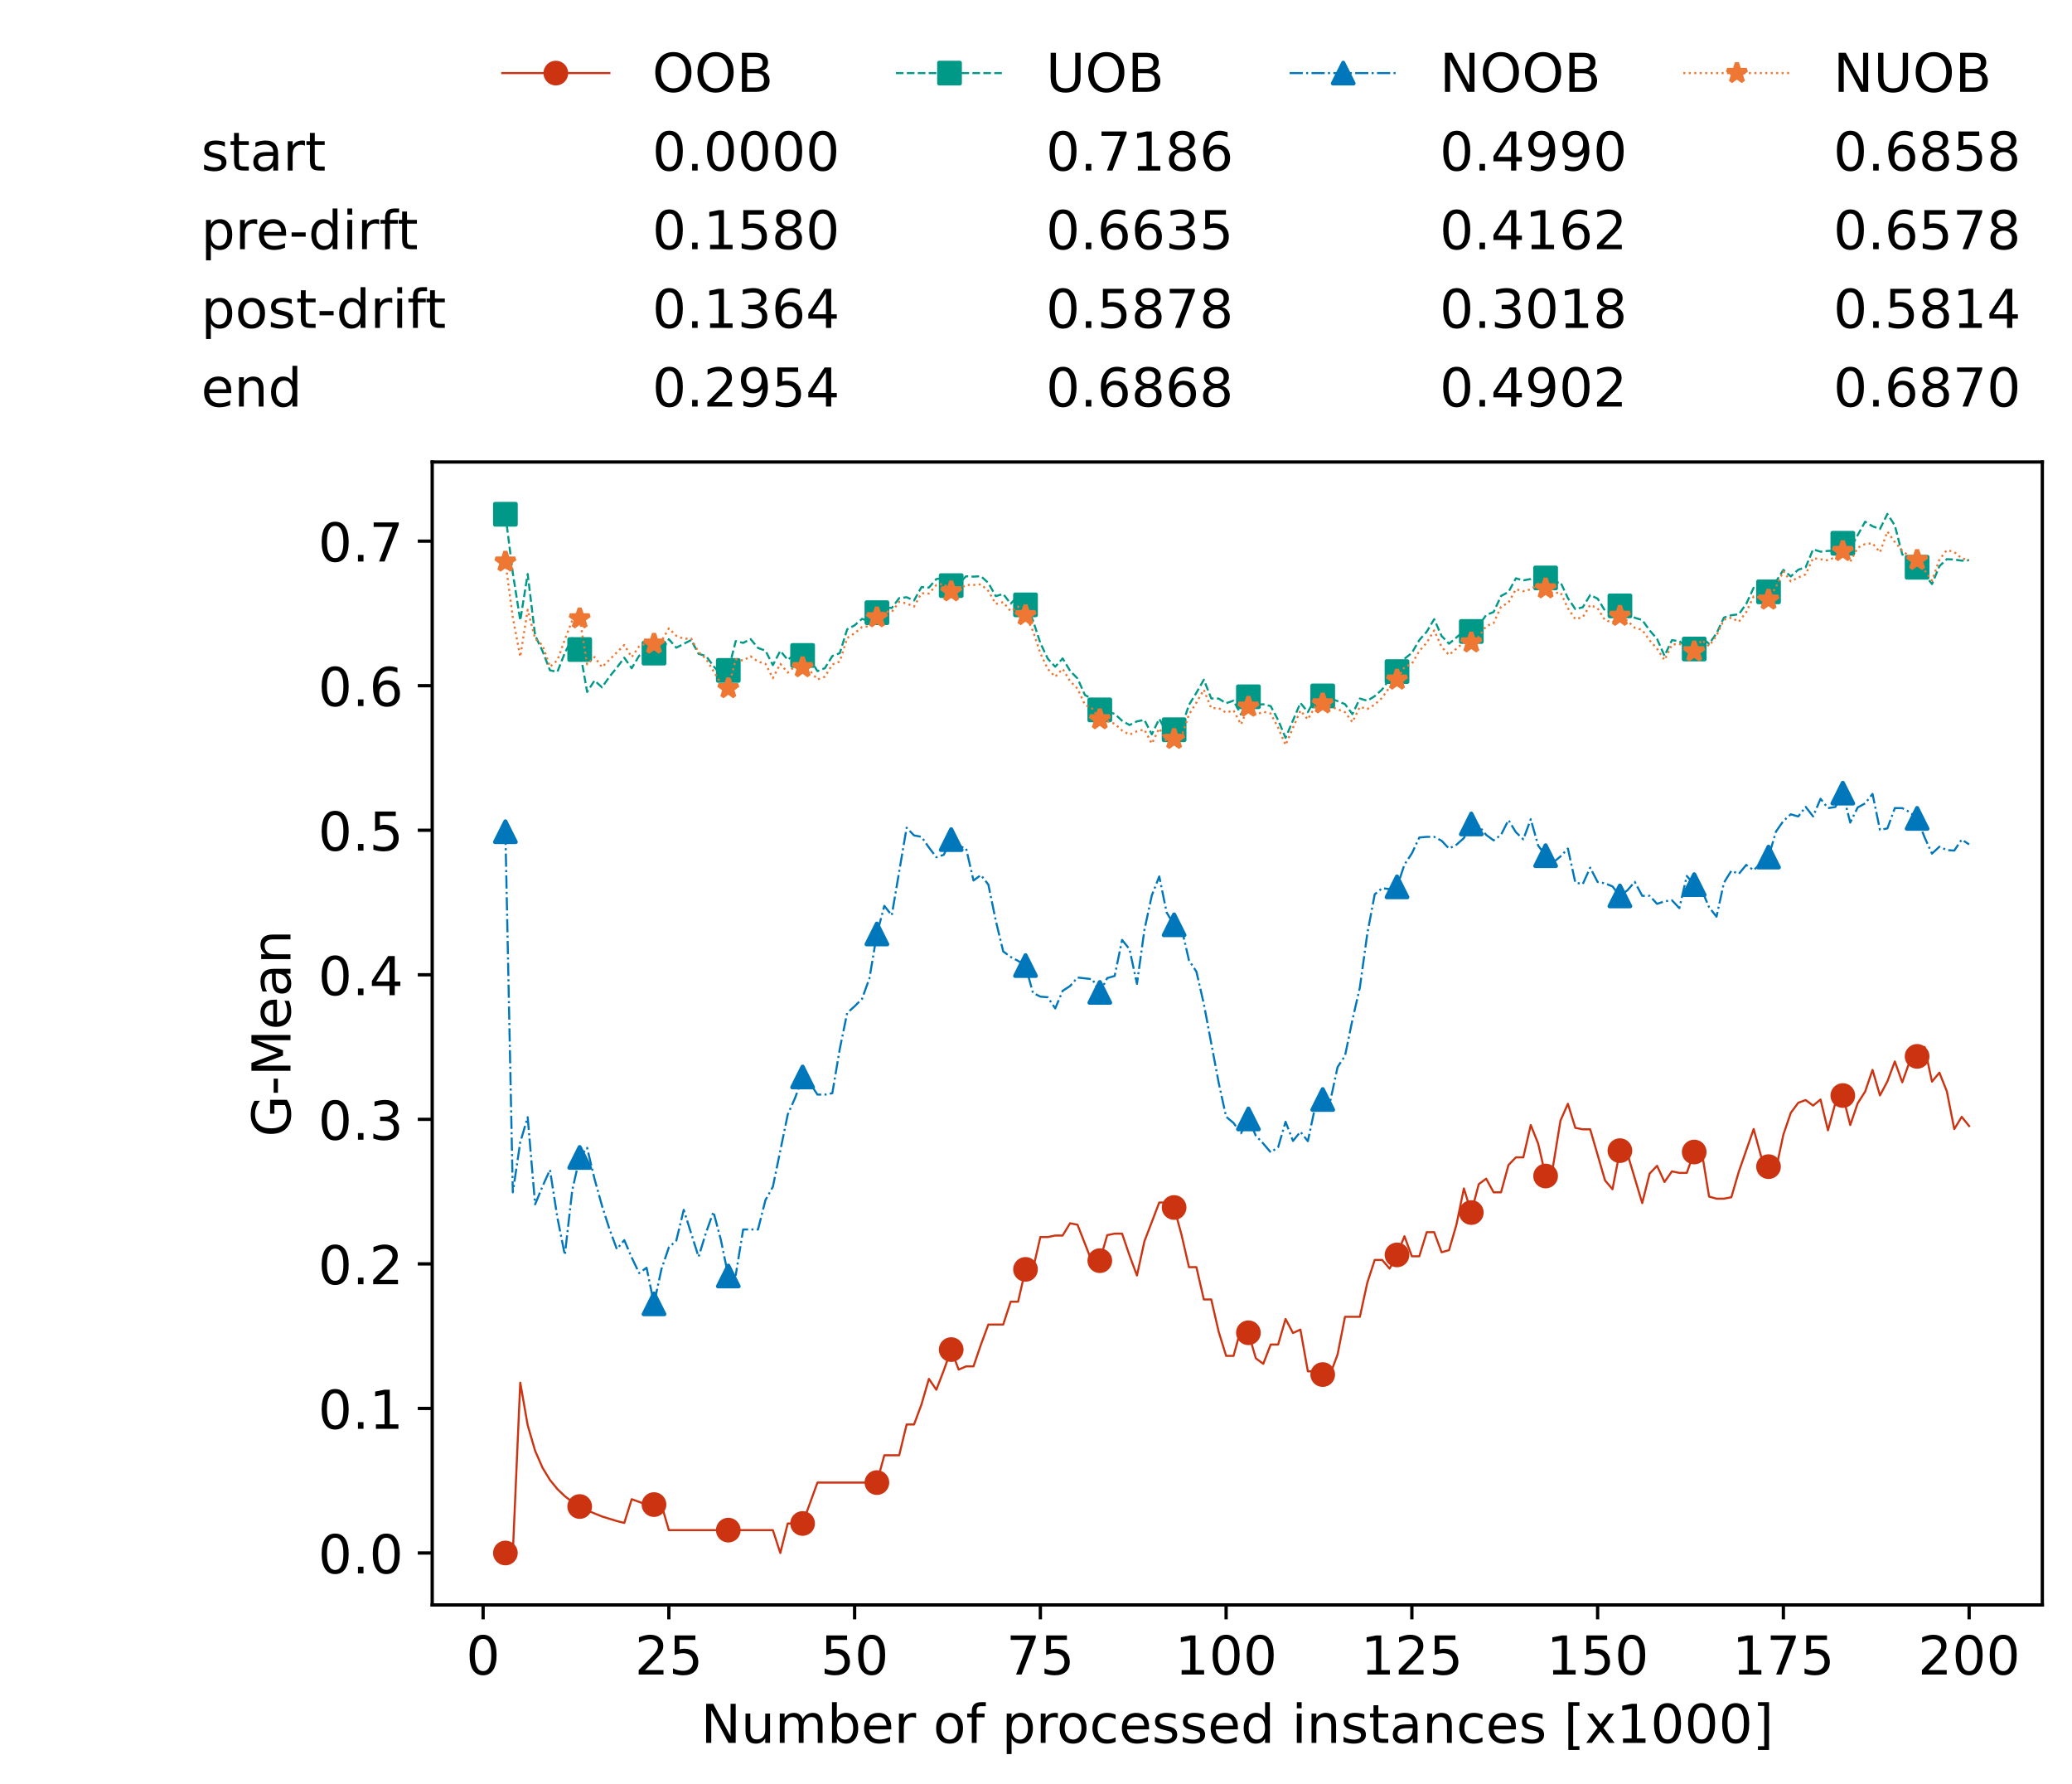 <?xml version="1.0" encoding="utf-8" standalone="no"?>
<!DOCTYPE svg PUBLIC "-//W3C//DTD SVG 1.1//EN"
  "http://www.w3.org/Graphics/SVG/1.1/DTD/svg11.dtd">
<!-- Created with matplotlib (https://matplotlib.org/) -->
<svg height="432.615pt" version="1.1" viewBox="0 0 502.65 432.615" width="502.65pt" xmlns="http://www.w3.org/2000/svg" xmlns:xlink="http://www.w3.org/1999/xlink">
 <defs>
  <style type="text/css">*{stroke-linecap:butt;stroke-linejoin:round;}</style>
 </defs>
 <g id="figure_1">
  <g id="patch_1">
   <path d="M 0 432.615 
L 502.65 432.615 
L 502.65 0 
L 0 0 
z
" style="fill:#ffffff;"/>
  </g>
  <g id="axes_1">
   <g id="patch_2">
    <path d="M 104.85 389.252 
L 495.45 389.252 
L 495.45 112.052 
L 104.85 112.052 
z
" style="fill:#ffffff;"/>
   </g>
   <g id="matplotlib.axis_1">
    <g id="xtick_1">
     <g id="line2d_1">
      <defs>
       <path d="M 0 0 
L 0 3.5 
" id="mca2e524100" style="stroke:#000000;stroke-width:0.8;"/>
      </defs>
      <g>
       <use style="stroke:#000000;stroke-width:0.8;" x="117.197" xlink:href="#mca2e524100" y="389.252"/>
      </g>
     </g>
     <g id="text_1">
      <!-- 0 -->
      <g transform="translate(113.061 406.13)scale(0.13 -0.13)">
       <defs>
        <path d="M 31.781 66.406 
Q 24.172 66.406 20.328 58.906 
Q 16.5 51.422 16.5 36.375 
Q 16.5 21.391 20.328 13.891 
Q 24.172 6.391 31.781 6.391 
Q 39.453 6.391 43.281 13.891 
Q 47.125 21.391 47.125 36.375 
Q 47.125 51.422 43.281 58.906 
Q 39.453 66.406 31.781 66.406 
z
M 31.781 74.219 
Q 44.047 74.219 50.516 64.516 
Q 56.984 54.828 56.984 36.375 
Q 56.984 17.969 50.516 8.266 
Q 44.047 -1.422 31.781 -1.422 
Q 19.531 -1.422 13.062 8.266 
Q 6.594 17.969 6.594 36.375 
Q 6.594 54.828 13.062 64.516 
Q 19.531 74.219 31.781 74.219 
z
" id="DejaVuSans-48"/>
       </defs>
       <use xlink:href="#DejaVuSans-48"/>
      </g>
     </g>
    </g>
    <g id="xtick_2">
     <g id="line2d_2">
      <g>
       <use style="stroke:#000000;stroke-width:0.8;" x="162.259" xlink:href="#mca2e524100" y="389.252"/>
      </g>
     </g>
     <g id="text_2">
      <!-- 25 -->
      <g transform="translate(153.988 406.13)scale(0.13 -0.13)">
       <defs>
        <path d="M 19.188 8.297 
L 53.609 8.297 
L 53.609 0 
L 7.328 0 
L 7.328 8.297 
Q 12.938 14.109 22.625 23.891 
Q 32.328 33.688 34.812 36.531 
Q 39.547 41.844 41.422 45.531 
Q 43.312 49.219 43.312 52.781 
Q 43.312 58.594 39.234 62.25 
Q 35.156 65.922 28.609 65.922 
Q 23.969 65.922 18.812 64.312 
Q 13.672 62.703 7.812 59.422 
L 7.812 69.391 
Q 13.766 71.781 18.938 73 
Q 24.125 74.219 28.422 74.219 
Q 39.75 74.219 46.484 68.547 
Q 53.219 62.891 53.219 53.422 
Q 53.219 48.922 51.531 44.891 
Q 49.859 40.875 45.406 35.406 
Q 44.188 33.984 37.641 27.219 
Q 31.109 20.453 19.188 8.297 
z
" id="DejaVuSans-50"/>
        <path d="M 10.797 72.906 
L 49.516 72.906 
L 49.516 64.594 
L 19.828 64.594 
L 19.828 46.734 
Q 21.969 47.469 24.109 47.828 
Q 26.266 48.188 28.422 48.188 
Q 40.625 48.188 47.75 41.5 
Q 54.891 34.812 54.891 23.391 
Q 54.891 11.625 47.562 5.094 
Q 40.234 -1.422 26.906 -1.422 
Q 22.312 -1.422 17.547 -0.641 
Q 12.797 0.141 7.719 1.703 
L 7.719 11.625 
Q 12.109 9.234 16.797 8.062 
Q 21.484 6.891 26.703 6.891 
Q 35.156 6.891 40.078 11.328 
Q 45.016 15.766 45.016 23.391 
Q 45.016 31 40.078 35.438 
Q 35.156 39.891 26.703 39.891 
Q 22.75 39.891 18.812 39.016 
Q 14.891 38.141 10.797 36.281 
z
" id="DejaVuSans-53"/>
       </defs>
       <use xlink:href="#DejaVuSans-50"/>
       <use x="63.623" xlink:href="#DejaVuSans-53"/>
      </g>
     </g>
    </g>
    <g id="xtick_3">
     <g id="line2d_3">
      <g>
       <use style="stroke:#000000;stroke-width:0.8;" x="207.322" xlink:href="#mca2e524100" y="389.252"/>
      </g>
     </g>
     <g id="text_3">
      <!-- 50 -->
      <g transform="translate(199.05 406.13)scale(0.13 -0.13)">
       <use xlink:href="#DejaVuSans-53"/>
       <use x="63.623" xlink:href="#DejaVuSans-48"/>
      </g>
     </g>
    </g>
    <g id="xtick_4">
     <g id="line2d_4">
      <g>
       <use style="stroke:#000000;stroke-width:0.8;" x="252.384" xlink:href="#mca2e524100" y="389.252"/>
      </g>
     </g>
     <g id="text_4">
      <!-- 75 -->
      <g transform="translate(244.113 406.13)scale(0.13 -0.13)">
       <defs>
        <path d="M 8.203 72.906 
L 55.078 72.906 
L 55.078 68.703 
L 28.609 0 
L 18.312 0 
L 43.219 64.594 
L 8.203 64.594 
z
" id="DejaVuSans-55"/>
       </defs>
       <use xlink:href="#DejaVuSans-55"/>
       <use x="63.623" xlink:href="#DejaVuSans-53"/>
      </g>
     </g>
    </g>
    <g id="xtick_5">
     <g id="line2d_5">
      <g>
       <use style="stroke:#000000;stroke-width:0.8;" x="297.446" xlink:href="#mca2e524100" y="389.252"/>
      </g>
     </g>
     <g id="text_5">
      <!-- 100 -->
      <g transform="translate(285.039 406.13)scale(0.13 -0.13)">
       <defs>
        <path d="M 12.406 8.297 
L 28.516 8.297 
L 28.516 63.922 
L 10.984 60.406 
L 10.984 69.391 
L 28.422 72.906 
L 38.281 72.906 
L 38.281 8.297 
L 54.391 8.297 
L 54.391 0 
L 12.406 0 
z
" id="DejaVuSans-49"/>
       </defs>
       <use xlink:href="#DejaVuSans-49"/>
       <use x="63.623" xlink:href="#DejaVuSans-48"/>
       <use x="127.246" xlink:href="#DejaVuSans-48"/>
      </g>
     </g>
    </g>
    <g id="xtick_6">
     <g id="line2d_6">
      <g>
       <use style="stroke:#000000;stroke-width:0.8;" x="342.509" xlink:href="#mca2e524100" y="389.252"/>
      </g>
     </g>
     <g id="text_6">
      <!-- 125 -->
      <g transform="translate(330.102 406.13)scale(0.13 -0.13)">
       <use xlink:href="#DejaVuSans-49"/>
       <use x="63.623" xlink:href="#DejaVuSans-50"/>
       <use x="127.246" xlink:href="#DejaVuSans-53"/>
      </g>
     </g>
    </g>
    <g id="xtick_7">
     <g id="line2d_7">
      <g>
       <use style="stroke:#000000;stroke-width:0.8;" x="387.571" xlink:href="#mca2e524100" y="389.252"/>
      </g>
     </g>
     <g id="text_7">
      <!-- 150 -->
      <g transform="translate(375.164 406.13)scale(0.13 -0.13)">
       <use xlink:href="#DejaVuSans-49"/>
       <use x="63.623" xlink:href="#DejaVuSans-53"/>
       <use x="127.246" xlink:href="#DejaVuSans-48"/>
      </g>
     </g>
    </g>
    <g id="xtick_8">
     <g id="line2d_8">
      <g>
       <use style="stroke:#000000;stroke-width:0.8;" x="432.633" xlink:href="#mca2e524100" y="389.252"/>
      </g>
     </g>
     <g id="text_8">
      <!-- 175 -->
      <g transform="translate(420.226 406.13)scale(0.13 -0.13)">
       <use xlink:href="#DejaVuSans-49"/>
       <use x="63.623" xlink:href="#DejaVuSans-55"/>
       <use x="127.246" xlink:href="#DejaVuSans-53"/>
      </g>
     </g>
    </g>
    <g id="xtick_9">
     <g id="line2d_9">
      <g>
       <use style="stroke:#000000;stroke-width:0.8;" x="477.695" xlink:href="#mca2e524100" y="389.252"/>
      </g>
     </g>
     <g id="text_9">
      <!-- 200 -->
      <g transform="translate(465.289 406.13)scale(0.13 -0.13)">
       <use xlink:href="#DejaVuSans-50"/>
       <use x="63.623" xlink:href="#DejaVuSans-48"/>
       <use x="127.246" xlink:href="#DejaVuSans-48"/>
      </g>
     </g>
    </g>
    <g id="text_10">
     <!-- Number of processed instances [x1000] -->
     <g transform="translate(170.025 422.711)scale(0.13 -0.13)">
      <defs>
       <path d="M 9.812 72.906 
L 23.094 72.906 
L 55.422 11.922 
L 55.422 72.906 
L 64.984 72.906 
L 64.984 0 
L 51.703 0 
L 19.391 60.984 
L 19.391 0 
L 9.812 0 
z
" id="DejaVuSans-78"/>
       <path d="M 8.5 21.578 
L 8.5 54.688 
L 17.484 54.688 
L 17.484 21.922 
Q 17.484 14.156 20.5 10.266 
Q 23.531 6.391 29.594 6.391 
Q 36.859 6.391 41.078 11.031 
Q 45.312 15.672 45.312 23.688 
L 45.312 54.688 
L 54.297 54.688 
L 54.297 0 
L 45.312 0 
L 45.312 8.406 
Q 42.047 3.422 37.719 1 
Q 33.406 -1.422 27.688 -1.422 
Q 18.266 -1.422 13.375 4.438 
Q 8.5 10.297 8.5 21.578 
z
M 31.109 56 
z
" id="DejaVuSans-117"/>
       <path d="M 52 44.188 
Q 55.375 50.25 60.062 53.125 
Q 64.75 56 71.094 56 
Q 79.641 56 84.281 50.016 
Q 88.922 44.047 88.922 33.016 
L 88.922 0 
L 79.891 0 
L 79.891 32.719 
Q 79.891 40.578 77.094 44.375 
Q 74.312 48.188 68.609 48.188 
Q 61.625 48.188 57.562 43.547 
Q 53.516 38.922 53.516 30.906 
L 53.516 0 
L 44.484 0 
L 44.484 32.719 
Q 44.484 40.625 41.703 44.406 
Q 38.922 48.188 33.109 48.188 
Q 26.219 48.188 22.156 43.531 
Q 18.109 38.875 18.109 30.906 
L 18.109 0 
L 9.078 0 
L 9.078 54.688 
L 18.109 54.688 
L 18.109 46.188 
Q 21.188 51.219 25.484 53.609 
Q 29.781 56 35.688 56 
Q 41.656 56 45.828 52.969 
Q 50 49.953 52 44.188 
z
" id="DejaVuSans-109"/>
       <path d="M 48.688 27.297 
Q 48.688 37.203 44.609 42.844 
Q 40.531 48.484 33.406 48.484 
Q 26.266 48.484 22.188 42.844 
Q 18.109 37.203 18.109 27.297 
Q 18.109 17.391 22.188 11.75 
Q 26.266 6.109 33.406 6.109 
Q 40.531 6.109 44.609 11.75 
Q 48.688 17.391 48.688 27.297 
z
M 18.109 46.391 
Q 20.953 51.266 25.266 53.625 
Q 29.594 56 35.594 56 
Q 45.562 56 51.781 48.094 
Q 58.016 40.188 58.016 27.297 
Q 58.016 14.406 51.781 6.484 
Q 45.562 -1.422 35.594 -1.422 
Q 29.594 -1.422 25.266 0.953 
Q 20.953 3.328 18.109 8.203 
L 18.109 0 
L 9.078 0 
L 9.078 75.984 
L 18.109 75.984 
z
" id="DejaVuSans-98"/>
       <path d="M 56.203 29.594 
L 56.203 25.203 
L 14.891 25.203 
Q 15.484 15.922 20.484 11.062 
Q 25.484 6.203 34.422 6.203 
Q 39.594 6.203 44.453 7.469 
Q 49.312 8.734 54.109 11.281 
L 54.109 2.781 
Q 49.266 0.734 44.188 -0.344 
Q 39.109 -1.422 33.891 -1.422 
Q 20.797 -1.422 13.156 6.188 
Q 5.516 13.812 5.516 26.812 
Q 5.516 40.234 12.766 48.109 
Q 20.016 56 32.328 56 
Q 43.359 56 49.781 48.891 
Q 56.203 41.797 56.203 29.594 
z
M 47.219 32.234 
Q 47.125 39.594 43.094 43.984 
Q 39.062 48.391 32.422 48.391 
Q 24.906 48.391 20.391 44.141 
Q 15.875 39.891 15.188 32.172 
z
" id="DejaVuSans-101"/>
       <path d="M 41.109 46.297 
Q 39.594 47.172 37.812 47.578 
Q 36.031 48 33.891 48 
Q 26.266 48 22.188 43.047 
Q 18.109 38.094 18.109 28.812 
L 18.109 0 
L 9.078 0 
L 9.078 54.688 
L 18.109 54.688 
L 18.109 46.188 
Q 20.953 51.172 25.484 53.578 
Q 30.031 56 36.531 56 
Q 37.453 56 38.578 55.875 
Q 39.703 55.766 41.062 55.516 
z
" id="DejaVuSans-114"/>
       <path id="DejaVuSans-32"/>
       <path d="M 30.609 48.391 
Q 23.391 48.391 19.188 42.75 
Q 14.984 37.109 14.984 27.297 
Q 14.984 17.484 19.156 11.844 
Q 23.344 6.203 30.609 6.203 
Q 37.797 6.203 41.984 11.859 
Q 46.188 17.531 46.188 27.297 
Q 46.188 37.016 41.984 42.703 
Q 37.797 48.391 30.609 48.391 
z
M 30.609 56 
Q 42.328 56 49.016 48.375 
Q 55.719 40.766 55.719 27.297 
Q 55.719 13.875 49.016 6.219 
Q 42.328 -1.422 30.609 -1.422 
Q 18.844 -1.422 12.172 6.219 
Q 5.516 13.875 5.516 27.297 
Q 5.516 40.766 12.172 48.375 
Q 18.844 56 30.609 56 
z
" id="DejaVuSans-111"/>
       <path d="M 37.109 75.984 
L 37.109 68.5 
L 28.516 68.5 
Q 23.688 68.5 21.797 66.547 
Q 19.922 64.594 19.922 59.516 
L 19.922 54.688 
L 34.719 54.688 
L 34.719 47.703 
L 19.922 47.703 
L 19.922 0 
L 10.891 0 
L 10.891 47.703 
L 2.297 47.703 
L 2.297 54.688 
L 10.891 54.688 
L 10.891 58.5 
Q 10.891 67.625 15.141 71.797 
Q 19.391 75.984 28.609 75.984 
z
" id="DejaVuSans-102"/>
       <path d="M 18.109 8.203 
L 18.109 -20.797 
L 9.078 -20.797 
L 9.078 54.688 
L 18.109 54.688 
L 18.109 46.391 
Q 20.953 51.266 25.266 53.625 
Q 29.594 56 35.594 56 
Q 45.562 56 51.781 48.094 
Q 58.016 40.188 58.016 27.297 
Q 58.016 14.406 51.781 6.484 
Q 45.562 -1.422 35.594 -1.422 
Q 29.594 -1.422 25.266 0.953 
Q 20.953 3.328 18.109 8.203 
z
M 48.688 27.297 
Q 48.688 37.203 44.609 42.844 
Q 40.531 48.484 33.406 48.484 
Q 26.266 48.484 22.188 42.844 
Q 18.109 37.203 18.109 27.297 
Q 18.109 17.391 22.188 11.75 
Q 26.266 6.109 33.406 6.109 
Q 40.531 6.109 44.609 11.75 
Q 48.688 17.391 48.688 27.297 
z
" id="DejaVuSans-112"/>
       <path d="M 48.781 52.594 
L 48.781 44.188 
Q 44.969 46.297 41.141 47.344 
Q 37.312 48.391 33.406 48.391 
Q 24.656 48.391 19.812 42.844 
Q 14.984 37.312 14.984 27.297 
Q 14.984 17.281 19.812 11.734 
Q 24.656 6.203 33.406 6.203 
Q 37.312 6.203 41.141 7.25 
Q 44.969 8.297 48.781 10.406 
L 48.781 2.094 
Q 45.016 0.344 40.984 -0.531 
Q 36.969 -1.422 32.422 -1.422 
Q 20.062 -1.422 12.781 6.344 
Q 5.516 14.109 5.516 27.297 
Q 5.516 40.672 12.859 48.328 
Q 20.219 56 33.016 56 
Q 37.156 56 41.109 55.141 
Q 45.062 54.297 48.781 52.594 
z
" id="DejaVuSans-99"/>
       <path d="M 44.281 53.078 
L 44.281 44.578 
Q 40.484 46.531 36.375 47.5 
Q 32.281 48.484 27.875 48.484 
Q 21.188 48.484 17.844 46.438 
Q 14.5 44.391 14.5 40.281 
Q 14.5 37.156 16.891 35.375 
Q 19.281 33.594 26.516 31.984 
L 29.594 31.297 
Q 39.156 29.25 43.188 25.516 
Q 47.219 21.781 47.219 15.094 
Q 47.219 7.469 41.188 3.016 
Q 35.156 -1.422 24.609 -1.422 
Q 20.219 -1.422 15.453 -0.562 
Q 10.688 0.297 5.422 2 
L 5.422 11.281 
Q 10.406 8.688 15.234 7.391 
Q 20.062 6.109 24.812 6.109 
Q 31.156 6.109 34.562 8.281 
Q 37.984 10.453 37.984 14.406 
Q 37.984 18.062 35.516 20.016 
Q 33.062 21.969 24.703 23.781 
L 21.578 24.516 
Q 13.234 26.266 9.516 29.906 
Q 5.812 33.547 5.812 39.891 
Q 5.812 47.609 11.281 51.797 
Q 16.75 56 26.812 56 
Q 31.781 56 36.172 55.266 
Q 40.578 54.547 44.281 53.078 
z
" id="DejaVuSans-115"/>
       <path d="M 45.406 46.391 
L 45.406 75.984 
L 54.391 75.984 
L 54.391 0 
L 45.406 0 
L 45.406 8.203 
Q 42.578 3.328 38.25 0.953 
Q 33.938 -1.422 27.875 -1.422 
Q 17.969 -1.422 11.734 6.484 
Q 5.516 14.406 5.516 27.297 
Q 5.516 40.188 11.734 48.094 
Q 17.969 56 27.875 56 
Q 33.938 56 38.25 53.625 
Q 42.578 51.266 45.406 46.391 
z
M 14.797 27.297 
Q 14.797 17.391 18.875 11.75 
Q 22.953 6.109 30.078 6.109 
Q 37.203 6.109 41.297 11.75 
Q 45.406 17.391 45.406 27.297 
Q 45.406 37.203 41.297 42.844 
Q 37.203 48.484 30.078 48.484 
Q 22.953 48.484 18.875 42.844 
Q 14.797 37.203 14.797 27.297 
z
" id="DejaVuSans-100"/>
       <path d="M 9.422 54.688 
L 18.406 54.688 
L 18.406 0 
L 9.422 0 
z
M 9.422 75.984 
L 18.406 75.984 
L 18.406 64.594 
L 9.422 64.594 
z
" id="DejaVuSans-105"/>
       <path d="M 54.891 33.016 
L 54.891 0 
L 45.906 0 
L 45.906 32.719 
Q 45.906 40.484 42.875 44.328 
Q 39.844 48.188 33.797 48.188 
Q 26.516 48.188 22.312 43.547 
Q 18.109 38.922 18.109 30.906 
L 18.109 0 
L 9.078 0 
L 9.078 54.688 
L 18.109 54.688 
L 18.109 46.188 
Q 21.344 51.125 25.703 53.562 
Q 30.078 56 35.797 56 
Q 45.219 56 50.047 50.172 
Q 54.891 44.344 54.891 33.016 
z
" id="DejaVuSans-110"/>
       <path d="M 18.312 70.219 
L 18.312 54.688 
L 36.812 54.688 
L 36.812 47.703 
L 18.312 47.703 
L 18.312 18.016 
Q 18.312 11.328 20.141 9.422 
Q 21.969 7.516 27.594 7.516 
L 36.812 7.516 
L 36.812 0 
L 27.594 0 
Q 17.188 0 13.234 3.875 
Q 9.281 7.766 9.281 18.016 
L 9.281 47.703 
L 2.688 47.703 
L 2.688 54.688 
L 9.281 54.688 
L 9.281 70.219 
z
" id="DejaVuSans-116"/>
       <path d="M 34.281 27.484 
Q 23.391 27.484 19.188 25 
Q 14.984 22.516 14.984 16.5 
Q 14.984 11.719 18.141 8.906 
Q 21.297 6.109 26.703 6.109 
Q 34.188 6.109 38.703 11.406 
Q 43.219 16.703 43.219 25.484 
L 43.219 27.484 
z
M 52.203 31.203 
L 52.203 0 
L 43.219 0 
L 43.219 8.297 
Q 40.141 3.328 35.547 0.953 
Q 30.953 -1.422 24.312 -1.422 
Q 15.922 -1.422 10.953 3.297 
Q 6 8.016 6 15.922 
Q 6 25.141 12.172 29.828 
Q 18.359 34.516 30.609 34.516 
L 43.219 34.516 
L 43.219 35.406 
Q 43.219 41.609 39.141 45 
Q 35.062 48.391 27.688 48.391 
Q 23 48.391 18.547 47.266 
Q 14.109 46.141 10.016 43.891 
L 10.016 52.203 
Q 14.938 54.109 19.578 55.047 
Q 24.219 56 28.609 56 
Q 40.484 56 46.344 49.844 
Q 52.203 43.703 52.203 31.203 
z
" id="DejaVuSans-97"/>
       <path d="M 8.594 75.984 
L 29.297 75.984 
L 29.297 69 
L 17.578 69 
L 17.578 -6.203 
L 29.297 -6.203 
L 29.297 -13.188 
L 8.594 -13.188 
z
" id="DejaVuSans-91"/>
       <path d="M 54.891 54.688 
L 35.109 28.078 
L 55.906 0 
L 45.312 0 
L 29.391 21.484 
L 13.484 0 
L 2.875 0 
L 24.125 28.609 
L 4.688 54.688 
L 15.281 54.688 
L 29.781 35.203 
L 44.281 54.688 
z
" id="DejaVuSans-120"/>
       <path d="M 30.422 75.984 
L 30.422 -13.188 
L 9.719 -13.188 
L 9.719 -6.203 
L 21.391 -6.203 
L 21.391 69 
L 9.719 69 
L 9.719 75.984 
z
" id="DejaVuSans-93"/>
      </defs>
      <use xlink:href="#DejaVuSans-78"/>
      <use x="74.805" xlink:href="#DejaVuSans-117"/>
      <use x="138.184" xlink:href="#DejaVuSans-109"/>
      <use x="235.596" xlink:href="#DejaVuSans-98"/>
      <use x="299.072" xlink:href="#DejaVuSans-101"/>
      <use x="360.596" xlink:href="#DejaVuSans-114"/>
      <use x="401.709" xlink:href="#DejaVuSans-32"/>
      <use x="433.496" xlink:href="#DejaVuSans-111"/>
      <use x="494.678" xlink:href="#DejaVuSans-102"/>
      <use x="529.883" xlink:href="#DejaVuSans-32"/>
      <use x="561.67" xlink:href="#DejaVuSans-112"/>
      <use x="625.146" xlink:href="#DejaVuSans-114"/>
      <use x="664.01" xlink:href="#DejaVuSans-111"/>
      <use x="725.191" xlink:href="#DejaVuSans-99"/>
      <use x="780.172" xlink:href="#DejaVuSans-101"/>
      <use x="841.695" xlink:href="#DejaVuSans-115"/>
      <use x="893.795" xlink:href="#DejaVuSans-115"/>
      <use x="945.895" xlink:href="#DejaVuSans-101"/>
      <use x="1007.418" xlink:href="#DejaVuSans-100"/>
      <use x="1070.895" xlink:href="#DejaVuSans-32"/>
      <use x="1102.682" xlink:href="#DejaVuSans-105"/>
      <use x="1130.465" xlink:href="#DejaVuSans-110"/>
      <use x="1193.844" xlink:href="#DejaVuSans-115"/>
      <use x="1245.943" xlink:href="#DejaVuSans-116"/>
      <use x="1285.152" xlink:href="#DejaVuSans-97"/>
      <use x="1346.432" xlink:href="#DejaVuSans-110"/>
      <use x="1409.811" xlink:href="#DejaVuSans-99"/>
      <use x="1464.791" xlink:href="#DejaVuSans-101"/>
      <use x="1526.314" xlink:href="#DejaVuSans-115"/>
      <use x="1578.414" xlink:href="#DejaVuSans-32"/>
      <use x="1610.201" xlink:href="#DejaVuSans-91"/>
      <use x="1649.215" xlink:href="#DejaVuSans-120"/>
      <use x="1708.395" xlink:href="#DejaVuSans-49"/>
      <use x="1772.018" xlink:href="#DejaVuSans-48"/>
      <use x="1835.641" xlink:href="#DejaVuSans-48"/>
      <use x="1899.264" xlink:href="#DejaVuSans-48"/>
      <use x="1962.887" xlink:href="#DejaVuSans-93"/>
     </g>
    </g>
   </g>
   <g id="matplotlib.axis_2">
    <g id="ytick_1">
     <g id="line2d_10">
      <defs>
       <path d="M 0 0 
L -3.5 0 
" id="mb5c4020eaa" style="stroke:#000000;stroke-width:0.8;"/>
      </defs>
      <g>
       <use style="stroke:#000000;stroke-width:0.8;" x="104.85" xlink:href="#mb5c4020eaa" y="376.652"/>
      </g>
     </g>
     <g id="text_11">
      <!-- 0.0 -->
      <g transform="translate(77.176 381.591)scale(0.13 -0.13)">
       <defs>
        <path d="M 10.688 12.406 
L 21 12.406 
L 21 0 
L 10.688 0 
z
" id="DejaVuSans-46"/>
       </defs>
       <use xlink:href="#DejaVuSans-48"/>
       <use x="63.623" xlink:href="#DejaVuSans-46"/>
       <use x="95.41" xlink:href="#DejaVuSans-48"/>
      </g>
     </g>
    </g>
    <g id="ytick_2">
     <g id="line2d_11">
      <g>
       <use style="stroke:#000000;stroke-width:0.8;" x="104.85" xlink:href="#mb5c4020eaa" y="341.594"/>
      </g>
     </g>
     <g id="text_12">
      <!-- 0.1 -->
      <g transform="translate(77.176 346.533)scale(0.13 -0.13)">
       <use xlink:href="#DejaVuSans-48"/>
       <use x="63.623" xlink:href="#DejaVuSans-46"/>
       <use x="95.41" xlink:href="#DejaVuSans-49"/>
      </g>
     </g>
    </g>
    <g id="ytick_3">
     <g id="line2d_12">
      <g>
       <use style="stroke:#000000;stroke-width:0.8;" x="104.85" xlink:href="#mb5c4020eaa" y="306.536"/>
      </g>
     </g>
     <g id="text_13">
      <!-- 0.2 -->
      <g transform="translate(77.176 311.475)scale(0.13 -0.13)">
       <use xlink:href="#DejaVuSans-48"/>
       <use x="63.623" xlink:href="#DejaVuSans-46"/>
       <use x="95.41" xlink:href="#DejaVuSans-50"/>
      </g>
     </g>
    </g>
    <g id="ytick_4">
     <g id="line2d_13">
      <g>
       <use style="stroke:#000000;stroke-width:0.8;" x="104.85" xlink:href="#mb5c4020eaa" y="271.478"/>
      </g>
     </g>
     <g id="text_14">
      <!-- 0.3 -->
      <g transform="translate(77.176 276.417)scale(0.13 -0.13)">
       <defs>
        <path d="M 40.578 39.312 
Q 47.656 37.797 51.625 33 
Q 55.609 28.219 55.609 21.188 
Q 55.609 10.406 48.188 4.484 
Q 40.766 -1.422 27.094 -1.422 
Q 22.516 -1.422 17.656 -0.516 
Q 12.797 0.391 7.625 2.203 
L 7.625 11.719 
Q 11.719 9.328 16.594 8.109 
Q 21.484 6.891 26.812 6.891 
Q 36.078 6.891 40.938 10.547 
Q 45.797 14.203 45.797 21.188 
Q 45.797 27.641 41.281 31.266 
Q 36.766 34.906 28.719 34.906 
L 20.219 34.906 
L 20.219 43.016 
L 29.109 43.016 
Q 36.375 43.016 40.234 45.922 
Q 44.094 48.828 44.094 54.297 
Q 44.094 59.906 40.109 62.906 
Q 36.141 65.922 28.719 65.922 
Q 24.656 65.922 20.016 65.031 
Q 15.375 64.156 9.812 62.312 
L 9.812 71.094 
Q 15.438 72.656 20.344 73.438 
Q 25.25 74.219 29.594 74.219 
Q 40.828 74.219 47.359 69.109 
Q 53.906 64.016 53.906 55.328 
Q 53.906 49.266 50.438 45.094 
Q 46.969 40.922 40.578 39.312 
z
" id="DejaVuSans-51"/>
       </defs>
       <use xlink:href="#DejaVuSans-48"/>
       <use x="63.623" xlink:href="#DejaVuSans-46"/>
       <use x="95.41" xlink:href="#DejaVuSans-51"/>
      </g>
     </g>
    </g>
    <g id="ytick_5">
     <g id="line2d_14">
      <g>
       <use style="stroke:#000000;stroke-width:0.8;" x="104.85" xlink:href="#mb5c4020eaa" y="236.42"/>
      </g>
     </g>
     <g id="text_15">
      <!-- 0.4 -->
      <g transform="translate(77.176 241.359)scale(0.13 -0.13)">
       <defs>
        <path d="M 37.797 64.312 
L 12.891 25.391 
L 37.797 25.391 
z
M 35.203 72.906 
L 47.609 72.906 
L 47.609 25.391 
L 58.016 25.391 
L 58.016 17.188 
L 47.609 17.188 
L 47.609 0 
L 37.797 0 
L 37.797 17.188 
L 4.891 17.188 
L 4.891 26.703 
z
" id="DejaVuSans-52"/>
       </defs>
       <use xlink:href="#DejaVuSans-48"/>
       <use x="63.623" xlink:href="#DejaVuSans-46"/>
       <use x="95.41" xlink:href="#DejaVuSans-52"/>
      </g>
     </g>
    </g>
    <g id="ytick_6">
     <g id="line2d_15">
      <g>
       <use style="stroke:#000000;stroke-width:0.8;" x="104.85" xlink:href="#mb5c4020eaa" y="201.362"/>
      </g>
     </g>
     <g id="text_16">
      <!-- 0.5 -->
      <g transform="translate(77.176 206.301)scale(0.13 -0.13)">
       <use xlink:href="#DejaVuSans-48"/>
       <use x="63.623" xlink:href="#DejaVuSans-46"/>
       <use x="95.41" xlink:href="#DejaVuSans-53"/>
      </g>
     </g>
    </g>
    <g id="ytick_7">
     <g id="line2d_16">
      <g>
       <use style="stroke:#000000;stroke-width:0.8;" x="104.85" xlink:href="#mb5c4020eaa" y="166.304"/>
      </g>
     </g>
     <g id="text_17">
      <!-- 0.6 -->
      <g transform="translate(77.176 171.243)scale(0.13 -0.13)">
       <defs>
        <path d="M 33.016 40.375 
Q 26.375 40.375 22.484 35.828 
Q 18.609 31.297 18.609 23.391 
Q 18.609 15.531 22.484 10.953 
Q 26.375 6.391 33.016 6.391 
Q 39.656 6.391 43.531 10.953 
Q 47.406 15.531 47.406 23.391 
Q 47.406 31.297 43.531 35.828 
Q 39.656 40.375 33.016 40.375 
z
M 52.594 71.297 
L 52.594 62.312 
Q 48.875 64.062 45.094 64.984 
Q 41.312 65.922 37.594 65.922 
Q 27.828 65.922 22.672 59.328 
Q 17.531 52.734 16.797 39.406 
Q 19.672 43.656 24.016 45.922 
Q 28.375 48.188 33.594 48.188 
Q 44.578 48.188 50.953 41.516 
Q 57.328 34.859 57.328 23.391 
Q 57.328 12.156 50.688 5.359 
Q 44.047 -1.422 33.016 -1.422 
Q 20.359 -1.422 13.672 8.266 
Q 6.984 17.969 6.984 36.375 
Q 6.984 53.656 15.188 63.938 
Q 23.391 74.219 37.203 74.219 
Q 40.922 74.219 44.703 73.484 
Q 48.484 72.75 52.594 71.297 
z
" id="DejaVuSans-54"/>
       </defs>
       <use xlink:href="#DejaVuSans-48"/>
       <use x="63.623" xlink:href="#DejaVuSans-46"/>
       <use x="95.41" xlink:href="#DejaVuSans-54"/>
      </g>
     </g>
    </g>
    <g id="ytick_8">
     <g id="line2d_17">
      <g>
       <use style="stroke:#000000;stroke-width:0.8;" x="104.85" xlink:href="#mb5c4020eaa" y="131.246"/>
      </g>
     </g>
     <g id="text_18">
      <!-- 0.7 -->
      <g transform="translate(77.176 136.185)scale(0.13 -0.13)">
       <use xlink:href="#DejaVuSans-48"/>
       <use x="63.623" xlink:href="#DejaVuSans-46"/>
       <use x="95.41" xlink:href="#DejaVuSans-55"/>
      </g>
     </g>
    </g>
    <g id="text_19">
     <!-- G-Mean -->
     <g transform="translate(70.472 275.744)rotate(-90)scale(0.13 -0.13)">
      <defs>
       <path d="M 59.516 10.406 
L 59.516 29.984 
L 43.406 29.984 
L 43.406 38.094 
L 69.281 38.094 
L 69.281 6.781 
Q 63.578 2.734 56.688 0.656 
Q 49.812 -1.422 42 -1.422 
Q 24.906 -1.422 15.25 8.562 
Q 5.609 18.562 5.609 36.375 
Q 5.609 54.25 15.25 64.234 
Q 24.906 74.219 42 74.219 
Q 49.125 74.219 55.547 72.453 
Q 61.969 70.703 67.391 67.281 
L 67.391 56.781 
Q 61.922 61.422 55.766 63.766 
Q 49.609 66.109 42.828 66.109 
Q 29.438 66.109 22.719 58.641 
Q 16.016 51.172 16.016 36.375 
Q 16.016 21.625 22.719 14.156 
Q 29.438 6.688 42.828 6.688 
Q 48.047 6.688 52.141 7.594 
Q 56.25 8.5 59.516 10.406 
z
" id="DejaVuSans-71"/>
       <path d="M 4.891 31.391 
L 31.203 31.391 
L 31.203 23.391 
L 4.891 23.391 
z
" id="DejaVuSans-45"/>
       <path d="M 9.812 72.906 
L 24.516 72.906 
L 43.109 23.297 
L 61.812 72.906 
L 76.516 72.906 
L 76.516 0 
L 66.891 0 
L 66.891 64.016 
L 48.094 14.016 
L 38.188 14.016 
L 19.391 64.016 
L 19.391 0 
L 9.812 0 
z
" id="DejaVuSans-77"/>
      </defs>
      <use xlink:href="#DejaVuSans-71"/>
      <use x="77.49" xlink:href="#DejaVuSans-45"/>
      <use x="113.574" xlink:href="#DejaVuSans-77"/>
      <use x="199.854" xlink:href="#DejaVuSans-101"/>
      <use x="261.377" xlink:href="#DejaVuSans-97"/>
      <use x="322.656" xlink:href="#DejaVuSans-110"/>
     </g>
    </g>
   </g>
   <g id="line2d_18"/>
   <g id="line2d_19"/>
   <g id="line2d_20"/>
   <g id="line2d_21"/>
   <g id="line2d_22"/>
   <g id="line2d_23">
    <path clip-path="url(#p392ae4c6d9)" d="M 122.605 376.652 
L 124.407 376.652 
L 126.21 335.336 
L 128.012 345.665 
L 129.815 351.862 
L 131.617 355.994 
L 133.419 358.945 
L 135.222 361.158 
L 137.024 362.88 
L 138.827 364.257 
L 140.629 365.384 
L 142.432 366.323 
L 146.037 367.798 
L 149.642 368.905 
L 151.444 369.361 
L 153.247 363.607 
L 156.852 364.911 
L 160.457 364.911 
L 162.259 371.109 
L 187.494 371.109 
L 189.297 376.652 
L 191.099 369.496 
L 194.704 369.496 
L 198.309 359.576 
L 212.729 359.576 
L 214.532 352.954 
L 218.137 352.954 
L 219.939 345.484 
L 221.742 345.484 
L 223.544 340.624 
L 225.347 334.427 
L 227.149 337.06 
L 228.952 332.375 
L 230.754 327.32 
L 232.557 332.179 
L 234.359 331.396 
L 236.162 331.396 
L 237.964 326.111 
L 239.767 321.249 
L 243.372 321.249 
L 245.174 315.709 
L 246.976 315.709 
L 248.779 307.87 
L 250.581 307.866 
L 252.384 300.027 
L 254.186 300.027 
L 255.989 299.659 
L 257.791 299.659 
L 259.594 296.682 
L 261.396 297.037 
L 265.001 306.245 
L 266.804 305.757 
L 268.606 299.56 
L 270.409 299.205 
L 272.211 299.205 
L 274.014 304.491 
L 275.816 309.352 
L 277.619 301.089 
L 281.224 291.647 
L 283.026 291.647 
L 284.829 292.861 
L 286.631 299.487 
L 288.434 307.326 
L 290.236 307.326 
L 292.039 315.165 
L 293.841 315.165 
L 295.644 323 
L 297.446 328.843 
L 299.249 328.843 
L 301.051 322.221 
L 302.854 323.241 
L 304.656 329.438 
L 306.459 330.776 
L 308.261 326.094 
L 310.064 326.094 
L 311.866 319.897 
L 313.669 323.298 
L 315.471 322.473 
L 317.274 332.593 
L 319.076 332.593 
L 320.879 333.378 
L 322.681 333.378 
L 324.484 328.519 
L 326.286 319.374 
L 329.891 319.374 
L 331.694 311.119 
L 333.496 305.576 
L 335.299 305.576 
L 337.101 307.672 
L 338.904 304.357 
L 340.706 299.833 
L 342.509 304.692 
L 344.311 304.69 
L 346.114 298.85 
L 347.916 298.853 
L 349.719 303.714 
L 351.521 303.204 
L 353.324 297.007 
L 355.126 288.242 
L 356.928 294.082 
L 358.731 287.207 
L 360.533 285.872 
L 362.336 289.177 
L 364.138 289.177 
L 365.941 282.561 
L 367.743 280.696 
L 369.546 280.696 
L 371.348 272.857 
L 373.151 277.383 
L 374.953 285.222 
L 376.756 282.87 
L 378.558 271.784 
L 380.361 267.704 
L 382.163 273.544 
L 383.966 273.898 
L 385.768 273.898 
L 389.373 286.293 
L 391.176 288.436 
L 392.978 279.071 
L 394.781 279.752 
L 398.386 291.786 
L 400.188 284.63 
L 401.991 282.747 
L 403.793 286.67 
L 405.596 284.099 
L 407.398 284.464 
L 409.201 284.464 
L 411.003 279.403 
L 412.806 279.126 
L 414.608 290.213 
L 416.411 290.718 
L 418.213 290.718 
L 420.016 290.367 
L 421.818 284.173 
L 425.423 273.832 
L 427.226 280.454 
L 429.028 282.951 
L 430.831 283.605 
L 432.633 275.184 
L 434.436 269.899 
L 436.238 267.459 
L 438.041 266.803 
L 439.843 268.141 
L 441.646 266.669 
L 443.448 274.144 
L 445.251 267.518 
L 447.053 265.707 
L 448.856 272.859 
L 450.658 267.579 
L 452.461 264.763 
L 454.263 259.483 
L 456.066 265.675 
L 457.868 262.273 
L 459.671 257.44 
L 461.473 262.498 
L 463.276 257.44 
L 465.078 256.206 
L 466.881 253.916 
L 468.683 262.336 
L 470.485 260.155 
L 472.288 264.691 
L 474.09 273.845 
L 475.893 270.873 
L 477.695 273.099 
L 477.695 273.099 
" style="fill:none;stroke:#cc3311;stroke-linecap:square;stroke-width:0.5;"/>
    <defs>
     <path d="M 0 2.5 
C 0.663 2.5 1.299 2.237 1.768 1.768 
C 2.237 1.299 2.5 0.663 2.5 0 
C 2.5 -0.663 2.237 -1.299 1.768 -1.768 
C 1.299 -2.237 0.663 -2.5 0 -2.5 
C -0.663 -2.5 -1.299 -2.237 -1.768 -1.768 
C -2.237 -1.299 -2.5 -0.663 -2.5 0 
C -2.5 0.663 -2.237 1.299 -1.768 1.768 
C -1.299 2.237 -0.663 2.5 0 2.5 
z
" id="m122314610f" style="stroke:#cc3311;"/>
    </defs>
    <g clip-path="url(#p392ae4c6d9)">
     <use style="fill:#cc3311;stroke:#cc3311;" x="122.605" xlink:href="#m122314610f" y="376.652"/>
     <use style="fill:#cc3311;stroke:#cc3311;" x="140.629" xlink:href="#m122314610f" y="365.384"/>
     <use style="fill:#cc3311;stroke:#cc3311;" x="158.654" xlink:href="#m122314610f" y="364.911"/>
     <use style="fill:#cc3311;stroke:#cc3311;" x="176.679" xlink:href="#m122314610f" y="371.109"/>
     <use style="fill:#cc3311;stroke:#cc3311;" x="194.704" xlink:href="#m122314610f" y="369.496"/>
     <use style="fill:#cc3311;stroke:#cc3311;" x="212.729" xlink:href="#m122314610f" y="359.576"/>
     <use style="fill:#cc3311;stroke:#cc3311;" x="230.754" xlink:href="#m122314610f" y="327.32"/>
     <use style="fill:#cc3311;stroke:#cc3311;" x="248.779" xlink:href="#m122314610f" y="307.87"/>
     <use style="fill:#cc3311;stroke:#cc3311;" x="266.804" xlink:href="#m122314610f" y="305.757"/>
     <use style="fill:#cc3311;stroke:#cc3311;" x="284.829" xlink:href="#m122314610f" y="292.861"/>
     <use style="fill:#cc3311;stroke:#cc3311;" x="302.854" xlink:href="#m122314610f" y="323.241"/>
     <use style="fill:#cc3311;stroke:#cc3311;" x="320.879" xlink:href="#m122314610f" y="333.378"/>
     <use style="fill:#cc3311;stroke:#cc3311;" x="338.904" xlink:href="#m122314610f" y="304.357"/>
     <use style="fill:#cc3311;stroke:#cc3311;" x="356.928" xlink:href="#m122314610f" y="294.082"/>
     <use style="fill:#cc3311;stroke:#cc3311;" x="374.953" xlink:href="#m122314610f" y="285.222"/>
     <use style="fill:#cc3311;stroke:#cc3311;" x="392.978" xlink:href="#m122314610f" y="279.071"/>
     <use style="fill:#cc3311;stroke:#cc3311;" x="411.003" xlink:href="#m122314610f" y="279.403"/>
     <use style="fill:#cc3311;stroke:#cc3311;" x="429.028" xlink:href="#m122314610f" y="282.951"/>
     <use style="fill:#cc3311;stroke:#cc3311;" x="447.053" xlink:href="#m122314610f" y="265.707"/>
     <use style="fill:#cc3311;stroke:#cc3311;" x="465.078" xlink:href="#m122314610f" y="256.206"/>
    </g>
   </g>
   <g id="line2d_24"/>
   <g id="line2d_25"/>
   <g id="line2d_26"/>
   <g id="line2d_27"/>
   <g id="line2d_28">
    <path clip-path="url(#p392ae4c6d9)" d="M 122.605 124.727 
L 124.407 138.989 
L 126.21 150.504 
L 128.012 139.212 
L 129.815 154.091 
L 131.617 157.939 
L 133.419 162.583 
L 135.222 162.929 
L 137.024 158.354 
L 138.827 154.787 
L 140.629 157.532 
L 142.432 167.813 
L 144.234 165.044 
L 146.037 166.712 
L 147.839 164.142 
L 149.642 161.922 
L 151.444 159.515 
L 153.247 162.076 
L 155.049 159.037 
L 156.852 157.929 
L 158.654 158.404 
L 160.457 158.108 
L 162.259 155.03 
L 164.062 157.093 
L 167.667 155.233 
L 169.469 158.579 
L 171.272 159.105 
L 173.074 161.531 
L 174.877 163.647 
L 176.679 162.605 
L 178.482 155.487 
L 180.284 155.925 
L 182.087 155.004 
L 183.889 157.163 
L 185.692 157.8 
L 187.494 161.312 
L 189.297 157.848 
L 191.099 160.056 
L 192.902 158.545 
L 194.704 158.976 
L 196.507 159.828 
L 198.309 162.778 
L 200.112 162.055 
L 201.914 159.115 
L 203.717 158.42 
L 205.519 152.628 
L 207.322 151.657 
L 209.124 150.1 
L 210.927 150.621 
L 212.729 148.6 
L 214.532 147.308 
L 216.334 147.458 
L 218.137 145.072 
L 219.939 144.852 
L 221.742 145.643 
L 223.544 142.385 
L 225.347 142.505 
L 227.149 140.435 
L 228.952 140.192 
L 230.754 142.033 
L 232.557 141.62 
L 234.359 139.765 
L 236.162 139.857 
L 237.964 139.745 
L 239.767 141.388 
L 241.569 144.587 
L 243.372 144.055 
L 245.174 146.412 
L 246.976 144.599 
L 248.779 146.7 
L 250.581 150.458 
L 252.384 155.964 
L 254.186 159.768 
L 255.989 161.701 
L 257.791 159.685 
L 259.594 162.703 
L 261.396 164.551 
L 263.199 168.568 
L 265.001 169.555 
L 266.804 172.178 
L 268.606 172.581 
L 270.409 173.142 
L 272.211 174.809 
L 274.014 175.842 
L 275.816 174.959 
L 277.619 174.601 
L 279.421 178.115 
L 281.224 174.346 
L 283.026 177.649 
L 286.631 176.365 
L 288.434 170.966 
L 290.236 168.017 
L 292.039 164.855 
L 293.841 169.399 
L 295.644 169.432 
L 297.446 170.566 
L 299.249 169.926 
L 301.051 173.307 
L 302.854 168.99 
L 304.656 170.927 
L 306.459 170.811 
L 308.261 171.257 
L 310.064 174.637 
L 311.866 178.954 
L 315.471 170.485 
L 317.274 172.704 
L 319.076 169.42 
L 320.879 168.788 
L 324.484 170.043 
L 326.286 170.78 
L 328.089 173.198 
L 329.891 169.415 
L 331.694 169.954 
L 333.496 168.848 
L 335.299 167.203 
L 337.101 164.682 
L 338.904 162.878 
L 340.706 159.796 
L 342.509 158.342 
L 344.311 155.236 
L 346.114 153.213 
L 347.916 150.179 
L 349.719 154.246 
L 351.521 156.127 
L 355.126 153.07 
L 356.928 153.152 
L 358.731 151.714 
L 360.533 149.162 
L 362.336 148.434 
L 364.138 144.553 
L 365.941 143.57 
L 367.743 140.266 
L 369.546 140.773 
L 371.348 140.426 
L 373.151 139.036 
L 376.756 141.407 
L 378.558 141.196 
L 380.361 145.058 
L 382.163 147.732 
L 383.966 147.283 
L 385.768 144.314 
L 387.571 145.198 
L 389.373 148.148 
L 391.176 148.541 
L 392.978 146.946 
L 394.781 148.18 
L 396.583 149.833 
L 398.386 150.372 
L 400.188 152.893 
L 401.991 154.968 
L 403.793 159.055 
L 405.596 155.262 
L 407.398 155.499 
L 409.201 156.878 
L 411.003 157.409 
L 412.806 154.644 
L 414.608 156.148 
L 416.411 153.627 
L 418.213 149.779 
L 420.016 149.212 
L 421.818 148.991 
L 423.621 146.464 
L 425.423 142.553 
L 427.226 143.242 
L 429.028 143.552 
L 430.831 141.079 
L 432.633 138.196 
L 434.436 139.805 
L 436.238 138.179 
L 438.041 137.584 
L 439.843 133.232 
L 441.646 133.805 
L 443.448 133.611 
L 445.251 133.62 
L 447.053 131.758 
L 448.856 133.038 
L 452.461 126.535 
L 454.263 127.639 
L 456.066 128.301 
L 457.868 124.652 
L 459.671 127.441 
L 461.473 134.448 
L 463.276 135.623 
L 465.078 137.582 
L 466.881 139.284 
L 468.683 141.661 
L 470.485 137.323 
L 472.288 135.616 
L 474.09 135.704 
L 475.893 135.979 
L 477.695 135.88 
L 477.695 135.88 
" style="fill:none;stroke:#009988;stroke-dasharray:1.85,0.8;stroke-dashoffset:0;stroke-width:0.5;"/>
    <defs>
     <path d="M -2.5 2.5 
L 2.5 2.5 
L 2.5 -2.5 
L -2.5 -2.5 
z
" id="mf0ef3cec71" style="stroke:#009988;stroke-linejoin:miter;"/>
    </defs>
    <g clip-path="url(#p392ae4c6d9)">
     <use style="fill:#009988;stroke:#009988;stroke-linejoin:miter;" x="122.605" xlink:href="#mf0ef3cec71" y="124.727"/>
     <use style="fill:#009988;stroke:#009988;stroke-linejoin:miter;" x="140.629" xlink:href="#mf0ef3cec71" y="157.532"/>
     <use style="fill:#009988;stroke:#009988;stroke-linejoin:miter;" x="158.654" xlink:href="#mf0ef3cec71" y="158.404"/>
     <use style="fill:#009988;stroke:#009988;stroke-linejoin:miter;" x="176.679" xlink:href="#mf0ef3cec71" y="162.605"/>
     <use style="fill:#009988;stroke:#009988;stroke-linejoin:miter;" x="194.704" xlink:href="#mf0ef3cec71" y="158.976"/>
     <use style="fill:#009988;stroke:#009988;stroke-linejoin:miter;" x="212.729" xlink:href="#mf0ef3cec71" y="148.6"/>
     <use style="fill:#009988;stroke:#009988;stroke-linejoin:miter;" x="230.754" xlink:href="#mf0ef3cec71" y="142.033"/>
     <use style="fill:#009988;stroke:#009988;stroke-linejoin:miter;" x="248.779" xlink:href="#mf0ef3cec71" y="146.7"/>
     <use style="fill:#009988;stroke:#009988;stroke-linejoin:miter;" x="266.804" xlink:href="#mf0ef3cec71" y="172.178"/>
     <use style="fill:#009988;stroke:#009988;stroke-linejoin:miter;" x="284.829" xlink:href="#mf0ef3cec71" y="176.989"/>
     <use style="fill:#009988;stroke:#009988;stroke-linejoin:miter;" x="302.854" xlink:href="#mf0ef3cec71" y="168.99"/>
     <use style="fill:#009988;stroke:#009988;stroke-linejoin:miter;" x="320.879" xlink:href="#mf0ef3cec71" y="168.788"/>
     <use style="fill:#009988;stroke:#009988;stroke-linejoin:miter;" x="338.904" xlink:href="#mf0ef3cec71" y="162.878"/>
     <use style="fill:#009988;stroke:#009988;stroke-linejoin:miter;" x="356.928" xlink:href="#mf0ef3cec71" y="153.152"/>
     <use style="fill:#009988;stroke:#009988;stroke-linejoin:miter;" x="374.953" xlink:href="#mf0ef3cec71" y="140.171"/>
     <use style="fill:#009988;stroke:#009988;stroke-linejoin:miter;" x="392.978" xlink:href="#mf0ef3cec71" y="146.946"/>
     <use style="fill:#009988;stroke:#009988;stroke-linejoin:miter;" x="411.003" xlink:href="#mf0ef3cec71" y="157.409"/>
     <use style="fill:#009988;stroke:#009988;stroke-linejoin:miter;" x="429.028" xlink:href="#mf0ef3cec71" y="143.552"/>
     <use style="fill:#009988;stroke:#009988;stroke-linejoin:miter;" x="447.053" xlink:href="#mf0ef3cec71" y="131.758"/>
     <use style="fill:#009988;stroke:#009988;stroke-linejoin:miter;" x="465.078" xlink:href="#mf0ef3cec71" y="137.582"/>
    </g>
   </g>
   <g id="line2d_29"/>
   <g id="line2d_30"/>
   <g id="line2d_31"/>
   <g id="line2d_32"/>
   <g id="line2d_33">
    <path clip-path="url(#p392ae4c6d9)" d="M 122.605 201.716 
L 124.407 289.184 
L 126.21 277.024 
L 128.012 270.959 
L 129.815 292.098 
L 131.617 287.713 
L 133.419 283.724 
L 135.222 295.34 
L 137.024 304.375 
L 138.827 288.652 
L 140.629 280.716 
L 142.432 278.397 
L 144.234 285.955 
L 146.037 292.434 
L 147.839 298.048 
L 149.642 302.961 
L 151.444 300.778 
L 153.247 304.993 
L 155.049 308.764 
L 156.852 307.476 
L 158.654 316.223 
L 160.457 307.811 
L 162.259 302.539 
L 164.062 300.898 
L 165.864 293.427 
L 169.469 304.813 
L 171.272 298.973 
L 173.074 293.913 
L 174.877 300.706 
L 176.679 309.471 
L 178.482 309.258 
L 180.284 298.194 
L 183.889 298.194 
L 185.692 291.049 
L 187.494 287.833 
L 191.099 270.313 
L 192.902 266.245 
L 194.704 261.202 
L 196.507 262.76 
L 198.309 265.47 
L 200.112 265.489 
L 201.914 265.145 
L 203.717 254.432 
L 205.519 245.676 
L 207.322 244.061 
L 209.124 242.263 
L 210.927 237.242 
L 212.729 226.518 
L 214.532 219.695 
L 216.334 222.004 
L 219.939 200.753 
L 221.742 202.618 
L 223.544 202.957 
L 225.347 205.539 
L 227.149 207.908 
L 228.952 207.323 
L 230.754 203.636 
L 232.557 205.208 
L 234.359 205.734 
L 236.162 213.55 
L 237.964 212.229 
L 239.767 214.543 
L 241.569 223.298 
L 243.372 230.754 
L 245.174 232.094 
L 246.976 233.042 
L 248.779 234.184 
L 250.581 240.799 
L 252.384 241.715 
L 254.186 241.874 
L 255.989 244.579 
L 257.791 240.307 
L 259.594 239.146 
L 261.396 237.083 
L 265.001 237.493 
L 266.804 240.687 
L 268.606 237.222 
L 270.409 236.701 
L 272.211 227.963 
L 274.014 230.23 
L 275.816 238.629 
L 277.619 225.577 
L 279.421 217.165 
L 281.224 212.573 
L 283.026 221.328 
L 284.829 224.295 
L 286.631 225.078 
L 288.434 232.917 
L 290.236 235.65 
L 292.039 243.477 
L 295.644 262.606 
L 297.446 270.848 
L 299.249 272.355 
L 301.051 274.875 
L 302.854 271.381 
L 304.656 275.455 
L 306.459 277.346 
L 308.261 279.475 
L 310.064 278.246 
L 311.866 272.067 
L 313.669 276.711 
L 315.471 274.484 
L 317.274 276.775 
L 319.076 268.289 
L 320.879 266.666 
L 322.681 267.214 
L 324.484 258.802 
L 326.286 256.091 
L 328.089 247.336 
L 329.891 239.5 
L 331.694 226.468 
L 333.496 216.906 
L 335.299 215.412 
L 337.101 215.636 
L 338.904 215.093 
L 340.706 209.687 
L 342.509 206.97 
L 344.311 203.125 
L 346.114 202.968 
L 347.916 202.965 
L 349.719 203.906 
L 351.521 205.798 
L 353.324 204.875 
L 355.126 203.261 
L 356.928 199.843 
L 358.731 200.266 
L 360.533 202.493 
L 362.336 203.816 
L 364.138 202.482 
L 365.941 198.894 
L 367.743 201.832 
L 369.546 203.574 
L 371.348 198.702 
L 373.151 205.093 
L 374.953 207.53 
L 376.756 209.202 
L 378.558 207.719 
L 380.361 205.804 
L 382.163 214.059 
L 383.966 214.415 
L 385.768 210.436 
L 387.571 213.913 
L 389.373 214.239 
L 391.176 214.989 
L 392.978 217.29 
L 394.781 215.946 
L 396.583 213.885 
L 398.386 217.269 
L 400.188 217.269 
L 401.991 219.219 
L 403.793 218.607 
L 405.596 218.349 
L 407.398 220.25 
L 409.201 212.455 
L 411.003 214.55 
L 412.806 215.816 
L 414.608 220.036 
L 416.411 222.321 
L 418.213 214.087 
L 420.016 211.183 
L 421.818 211.95 
L 423.621 209.779 
L 425.423 211.05 
L 427.226 209.359 
L 429.028 207.871 
L 430.831 201.698 
L 432.633 199.107 
L 434.436 197.498 
L 436.238 198.021 
L 438.041 195.699 
L 439.843 198.011 
L 441.646 193.731 
L 443.448 196.01 
L 445.251 195.716 
L 447.053 192.365 
L 448.856 199.507 
L 450.658 195.839 
L 452.461 194.854 
L 454.263 192.55 
L 456.066 201.279 
L 457.868 200.912 
L 459.671 195.988 
L 461.473 196.006 
L 463.276 196.963 
L 465.078 198.485 
L 466.881 203.055 
L 468.683 207.032 
L 470.485 205.355 
L 472.288 206.171 
L 474.09 206.297 
L 475.893 203.622 
L 477.695 204.794 
L 477.695 204.794 
" style="fill:none;stroke:#0077bb;stroke-dasharray:3.2,0.8,0.5,0.8;stroke-dashoffset:0;stroke-width:0.5;"/>
    <defs>
     <path d="M 0 -2.5 
L -2.5 2.5 
L 2.5 2.5 
z
" id="mcbdaad2b4e" style="stroke:#0077bb;stroke-linejoin:miter;"/>
    </defs>
    <g clip-path="url(#p392ae4c6d9)">
     <use style="fill:#0077bb;stroke:#0077bb;stroke-linejoin:miter;" x="122.605" xlink:href="#mcbdaad2b4e" y="201.716"/>
     <use style="fill:#0077bb;stroke:#0077bb;stroke-linejoin:miter;" x="140.629" xlink:href="#mcbdaad2b4e" y="280.716"/>
     <use style="fill:#0077bb;stroke:#0077bb;stroke-linejoin:miter;" x="158.654" xlink:href="#mcbdaad2b4e" y="316.223"/>
     <use style="fill:#0077bb;stroke:#0077bb;stroke-linejoin:miter;" x="176.679" xlink:href="#mcbdaad2b4e" y="309.471"/>
     <use style="fill:#0077bb;stroke:#0077bb;stroke-linejoin:miter;" x="194.704" xlink:href="#mcbdaad2b4e" y="261.202"/>
     <use style="fill:#0077bb;stroke:#0077bb;stroke-linejoin:miter;" x="212.729" xlink:href="#mcbdaad2b4e" y="226.518"/>
     <use style="fill:#0077bb;stroke:#0077bb;stroke-linejoin:miter;" x="230.754" xlink:href="#mcbdaad2b4e" y="203.636"/>
     <use style="fill:#0077bb;stroke:#0077bb;stroke-linejoin:miter;" x="248.779" xlink:href="#mcbdaad2b4e" y="234.184"/>
     <use style="fill:#0077bb;stroke:#0077bb;stroke-linejoin:miter;" x="266.804" xlink:href="#mcbdaad2b4e" y="240.687"/>
     <use style="fill:#0077bb;stroke:#0077bb;stroke-linejoin:miter;" x="284.829" xlink:href="#mcbdaad2b4e" y="224.295"/>
     <use style="fill:#0077bb;stroke:#0077bb;stroke-linejoin:miter;" x="302.854" xlink:href="#mcbdaad2b4e" y="271.381"/>
     <use style="fill:#0077bb;stroke:#0077bb;stroke-linejoin:miter;" x="320.879" xlink:href="#mcbdaad2b4e" y="266.666"/>
     <use style="fill:#0077bb;stroke:#0077bb;stroke-linejoin:miter;" x="338.904" xlink:href="#mcbdaad2b4e" y="215.093"/>
     <use style="fill:#0077bb;stroke:#0077bb;stroke-linejoin:miter;" x="356.928" xlink:href="#mcbdaad2b4e" y="199.843"/>
     <use style="fill:#0077bb;stroke:#0077bb;stroke-linejoin:miter;" x="374.953" xlink:href="#mcbdaad2b4e" y="207.53"/>
     <use style="fill:#0077bb;stroke:#0077bb;stroke-linejoin:miter;" x="392.978" xlink:href="#mcbdaad2b4e" y="217.29"/>
     <use style="fill:#0077bb;stroke:#0077bb;stroke-linejoin:miter;" x="411.003" xlink:href="#mcbdaad2b4e" y="214.55"/>
     <use style="fill:#0077bb;stroke:#0077bb;stroke-linejoin:miter;" x="429.028" xlink:href="#mcbdaad2b4e" y="207.871"/>
     <use style="fill:#0077bb;stroke:#0077bb;stroke-linejoin:miter;" x="447.053" xlink:href="#mcbdaad2b4e" y="192.365"/>
     <use style="fill:#0077bb;stroke:#0077bb;stroke-linejoin:miter;" x="465.078" xlink:href="#mcbdaad2b4e" y="198.485"/>
    </g>
   </g>
   <g id="line2d_34"/>
   <g id="line2d_35"/>
   <g id="line2d_36"/>
   <g id="line2d_37"/>
   <g id="line2d_38">
    <path clip-path="url(#p392ae4c6d9)" d="M 122.605 136.24 
L 124.407 149.777 
L 126.21 159.29 
L 128.012 147.882 
L 129.815 154.924 
L 131.617 156.498 
L 133.419 161.731 
L 135.222 160.136 
L 137.024 155.12 
L 138.827 150.434 
L 140.629 150.004 
L 142.432 161.137 
L 144.234 159.355 
L 146.037 161.811 
L 151.444 156.439 
L 153.247 159.392 
L 155.049 156.759 
L 156.852 156.012 
L 158.654 156.144 
L 160.457 155.492 
L 162.259 152.411 
L 164.062 154.201 
L 165.864 154.93 
L 167.667 154.866 
L 169.469 158.161 
L 171.272 159.777 
L 174.877 165.754 
L 176.679 166.931 
L 178.482 159.899 
L 180.284 160.198 
L 182.087 159.173 
L 183.889 160.463 
L 185.692 161.002 
L 187.494 164.465 
L 189.297 160.999 
L 191.099 163.13 
L 192.902 161.557 
L 194.704 161.855 
L 196.507 162.687 
L 198.309 164.795 
L 200.112 164.123 
L 201.914 161.154 
L 203.717 160.458 
L 205.519 154.741 
L 207.322 153.582 
L 209.124 152.064 
L 210.927 151.87 
L 212.729 149.746 
L 214.532 148.297 
L 216.334 148.418 
L 218.137 145.954 
L 219.939 146.37 
L 221.742 147.11 
L 223.544 143.871 
L 225.347 143.953 
L 227.149 141.881 
L 228.952 141.579 
L 230.754 143.454 
L 232.557 143.022 
L 234.359 141.863 
L 236.162 141.874 
L 237.964 141.722 
L 239.767 143.323 
L 241.569 146.492 
L 243.372 146.031 
L 245.174 148.252 
L 246.976 147.12 
L 248.779 149.222 
L 250.581 153.014 
L 252.384 158.445 
L 254.186 162.243 
L 255.989 164.144 
L 257.791 162.219 
L 259.594 165.205 
L 261.396 167.016 
L 263.199 170.934 
L 265.001 171.896 
L 266.804 174.474 
L 268.606 174.898 
L 270.409 175.541 
L 272.211 177.188 
L 274.014 178.183 
L 275.816 177.352 
L 277.619 176.948 
L 279.421 180.348 
L 281.224 176.656 
L 283.026 179.874 
L 286.631 178.639 
L 288.434 173.285 
L 290.236 170.404 
L 292.039 167.281 
L 293.841 171.764 
L 295.644 171.739 
L 297.446 172.842 
L 299.249 172.297 
L 301.051 175.694 
L 302.854 171.428 
L 304.656 173.361 
L 306.459 172.61 
L 308.261 173.071 
L 310.064 176.479 
L 311.866 180.696 
L 315.471 172.328 
L 317.274 174.48 
L 319.076 171.287 
L 320.879 170.63 
L 324.484 172.005 
L 326.286 172.728 
L 328.089 175.148 
L 329.891 171.421 
L 331.694 171.97 
L 333.496 170.896 
L 335.299 169.211 
L 337.101 166.678 
L 338.904 164.862 
L 340.706 161.805 
L 342.509 160.98 
L 344.311 157.898 
L 346.114 155.866 
L 347.916 152.891 
L 349.719 156.904 
L 351.521 158.843 
L 355.126 155.792 
L 356.928 155.844 
L 358.731 154.422 
L 360.533 151.866 
L 362.336 151.105 
L 364.138 147.168 
L 365.941 146.17 
L 367.743 142.912 
L 369.546 143.388 
L 371.348 142.933 
L 373.151 141.637 
L 376.756 143.926 
L 378.558 143.652 
L 380.361 147.519 
L 382.163 150.162 
L 383.966 149.685 
L 385.768 146.704 
L 387.571 147.537 
L 389.373 150.456 
L 391.176 150.913 
L 392.978 149.392 
L 394.781 150.567 
L 396.583 152.252 
L 398.386 152.777 
L 400.188 155.301 
L 401.991 157.342 
L 403.793 160.094 
L 405.596 156.352 
L 407.398 156.132 
L 409.201 157.427 
L 411.003 158.004 
L 412.806 155.231 
L 414.608 156.702 
L 416.411 154.158 
L 418.213 150.302 
L 420.016 149.809 
L 421.818 150.805 
L 423.621 148.464 
L 425.423 144.627 
L 427.226 144.91 
L 429.028 145.459 
L 430.831 142.339 
L 432.633 138.559 
L 434.436 141.018 
L 436.238 140.071 
L 438.041 139.307 
L 439.843 135.367 
L 443.448 135.909 
L 445.251 135.113 
L 447.053 133.68 
L 448.856 136.222 
L 450.658 132.845 
L 452.461 131.938 
L 454.263 131.765 
L 456.066 133.956 
L 457.868 128.906 
L 459.671 131.467 
L 461.473 133.532 
L 463.276 135.021 
L 465.078 135.831 
L 468.683 140.812 
L 470.485 135.729 
L 472.288 133.405 
L 474.09 133.888 
L 475.893 135.425 
L 477.695 135.816 
L 477.695 135.816 
" style="fill:none;stroke:#ee7733;stroke-dasharray:0.5,0.825;stroke-dashoffset:0;stroke-width:0.5;"/>
    <defs>
     <path d="M 0 -2.5 
L -0.561 -0.773 
L -2.378 -0.773 
L -0.908 0.295 
L -1.469 2.023 
L -0 0.955 
L 1.469 2.023 
L 0.908 0.295 
L 2.378 -0.773 
L 0.561 -0.773 
z
" id="m1c0dc19b0f" style="stroke:#ee7733;stroke-linejoin:bevel;"/>
    </defs>
    <g clip-path="url(#p392ae4c6d9)">
     <use style="fill:#ee7733;stroke:#ee7733;stroke-linejoin:bevel;" x="122.605" xlink:href="#m1c0dc19b0f" y="136.24"/>
     <use style="fill:#ee7733;stroke:#ee7733;stroke-linejoin:bevel;" x="140.629" xlink:href="#m1c0dc19b0f" y="150.004"/>
     <use style="fill:#ee7733;stroke:#ee7733;stroke-linejoin:bevel;" x="158.654" xlink:href="#m1c0dc19b0f" y="156.144"/>
     <use style="fill:#ee7733;stroke:#ee7733;stroke-linejoin:bevel;" x="176.679" xlink:href="#m1c0dc19b0f" y="166.931"/>
     <use style="fill:#ee7733;stroke:#ee7733;stroke-linejoin:bevel;" x="194.704" xlink:href="#m1c0dc19b0f" y="161.855"/>
     <use style="fill:#ee7733;stroke:#ee7733;stroke-linejoin:bevel;" x="212.729" xlink:href="#m1c0dc19b0f" y="149.746"/>
     <use style="fill:#ee7733;stroke:#ee7733;stroke-linejoin:bevel;" x="230.754" xlink:href="#m1c0dc19b0f" y="143.454"/>
     <use style="fill:#ee7733;stroke:#ee7733;stroke-linejoin:bevel;" x="248.779" xlink:href="#m1c0dc19b0f" y="149.222"/>
     <use style="fill:#ee7733;stroke:#ee7733;stroke-linejoin:bevel;" x="266.804" xlink:href="#m1c0dc19b0f" y="174.474"/>
     <use style="fill:#ee7733;stroke:#ee7733;stroke-linejoin:bevel;" x="284.829" xlink:href="#m1c0dc19b0f" y="179.241"/>
     <use style="fill:#ee7733;stroke:#ee7733;stroke-linejoin:bevel;" x="302.854" xlink:href="#m1c0dc19b0f" y="171.428"/>
     <use style="fill:#ee7733;stroke:#ee7733;stroke-linejoin:bevel;" x="320.879" xlink:href="#m1c0dc19b0f" y="170.63"/>
     <use style="fill:#ee7733;stroke:#ee7733;stroke-linejoin:bevel;" x="338.904" xlink:href="#m1c0dc19b0f" y="164.862"/>
     <use style="fill:#ee7733;stroke:#ee7733;stroke-linejoin:bevel;" x="356.928" xlink:href="#m1c0dc19b0f" y="155.844"/>
     <use style="fill:#ee7733;stroke:#ee7733;stroke-linejoin:bevel;" x="374.953" xlink:href="#m1c0dc19b0f" y="142.738"/>
     <use style="fill:#ee7733;stroke:#ee7733;stroke-linejoin:bevel;" x="392.978" xlink:href="#m1c0dc19b0f" y="149.392"/>
     <use style="fill:#ee7733;stroke:#ee7733;stroke-linejoin:bevel;" x="411.003" xlink:href="#m1c0dc19b0f" y="158.004"/>
     <use style="fill:#ee7733;stroke:#ee7733;stroke-linejoin:bevel;" x="429.028" xlink:href="#m1c0dc19b0f" y="145.459"/>
     <use style="fill:#ee7733;stroke:#ee7733;stroke-linejoin:bevel;" x="447.053" xlink:href="#m1c0dc19b0f" y="133.68"/>
     <use style="fill:#ee7733;stroke:#ee7733;stroke-linejoin:bevel;" x="465.078" xlink:href="#m1c0dc19b0f" y="135.831"/>
    </g>
   </g>
   <g id="line2d_39"/>
   <g id="line2d_40"/>
   <g id="line2d_41"/>
   <g id="line2d_42"/>
   <g id="patch_3">
    <path d="M 104.85 389.252 
L 104.85 112.052 
" style="fill:none;stroke:#000000;stroke-linecap:square;stroke-linejoin:miter;stroke-width:0.8;"/>
   </g>
   <g id="patch_4">
    <path d="M 495.45 389.252 
L 495.45 112.052 
" style="fill:none;stroke:#000000;stroke-linecap:square;stroke-linejoin:miter;stroke-width:0.8;"/>
   </g>
   <g id="patch_5">
    <path d="M 104.85 389.252 
L 495.45 389.252 
" style="fill:none;stroke:#000000;stroke-linecap:square;stroke-linejoin:miter;stroke-width:0.8;"/>
   </g>
   <g id="patch_6">
    <path d="M 104.85 112.052 
L 495.45 112.052 
" style="fill:none;stroke:#000000;stroke-linecap:square;stroke-linejoin:miter;stroke-width:0.8;"/>
   </g>
   <g id="legend_1">
    <g id="line2d_43"/>
    <g id="line2d_44"/>
    <g id="text_20">
     <!--   -->
     <g transform="translate(48.8 22.278)scale(0.13 -0.13)">
      <use xlink:href="#DejaVuSans-32"/>
     </g>
    </g>
    <g id="line2d_45"/>
    <g id="line2d_46"/>
    <g id="text_21">
     <!-- start -->
     <g transform="translate(48.8 41.36)scale(0.13 -0.13)">
      <use xlink:href="#DejaVuSans-115"/>
      <use x="52.1" xlink:href="#DejaVuSans-116"/>
      <use x="91.309" xlink:href="#DejaVuSans-97"/>
      <use x="152.588" xlink:href="#DejaVuSans-114"/>
      <use x="193.701" xlink:href="#DejaVuSans-116"/>
     </g>
    </g>
    <g id="line2d_47"/>
    <g id="line2d_48"/>
    <g id="text_22">
     <!-- pre-dirft -->
     <g transform="translate(48.8 60.441)scale(0.13 -0.13)">
      <use xlink:href="#DejaVuSans-112"/>
      <use x="63.477" xlink:href="#DejaVuSans-114"/>
      <use x="102.34" xlink:href="#DejaVuSans-101"/>
      <use x="163.863" xlink:href="#DejaVuSans-45"/>
      <use x="199.947" xlink:href="#DejaVuSans-100"/>
      <use x="263.424" xlink:href="#DejaVuSans-105"/>
      <use x="291.207" xlink:href="#DejaVuSans-114"/>
      <use x="332.32" xlink:href="#DejaVuSans-102"/>
      <use x="365.775" xlink:href="#DejaVuSans-116"/>
     </g>
    </g>
    <g id="line2d_49"/>
    <g id="line2d_50"/>
    <g id="text_23">
     <!-- post-drift -->
     <g transform="translate(48.8 79.523)scale(0.13 -0.13)">
      <use xlink:href="#DejaVuSans-112"/>
      <use x="63.477" xlink:href="#DejaVuSans-111"/>
      <use x="124.658" xlink:href="#DejaVuSans-115"/>
      <use x="176.758" xlink:href="#DejaVuSans-116"/>
      <use x="215.967" xlink:href="#DejaVuSans-45"/>
      <use x="252.051" xlink:href="#DejaVuSans-100"/>
      <use x="315.527" xlink:href="#DejaVuSans-114"/>
      <use x="356.641" xlink:href="#DejaVuSans-105"/>
      <use x="384.424" xlink:href="#DejaVuSans-102"/>
      <use x="417.879" xlink:href="#DejaVuSans-116"/>
     </g>
    </g>
    <g id="line2d_51"/>
    <g id="line2d_52"/>
    <g id="text_24">
     <!-- end -->
     <g transform="translate(48.8 98.604)scale(0.13 -0.13)">
      <use xlink:href="#DejaVuSans-101"/>
      <use x="61.523" xlink:href="#DejaVuSans-110"/>
      <use x="124.902" xlink:href="#DejaVuSans-100"/>
     </g>
    </g>
    <g id="line2d_53">
     <path d="M 121.84 17.728 
L 147.84 17.728 
" style="fill:none;stroke:#cc3311;stroke-linecap:square;stroke-width:0.5;"/>
    </g>
    <g id="line2d_54">
     <g>
      <use style="fill:#cc3311;stroke:#cc3311;" x="134.84" xlink:href="#m122314610f" y="17.728"/>
     </g>
    </g>
    <g id="text_25">
     <!-- OOB -->
     <g transform="translate(158.24 22.278)scale(0.13 -0.13)">
      <defs>
       <path d="M 39.406 66.219 
Q 28.656 66.219 22.328 58.203 
Q 16.016 50.203 16.016 36.375 
Q 16.016 22.609 22.328 14.594 
Q 28.656 6.594 39.406 6.594 
Q 50.141 6.594 56.422 14.594 
Q 62.703 22.609 62.703 36.375 
Q 62.703 50.203 56.422 58.203 
Q 50.141 66.219 39.406 66.219 
z
M 39.406 74.219 
Q 54.734 74.219 63.906 63.938 
Q 73.094 53.656 73.094 36.375 
Q 73.094 19.141 63.906 8.859 
Q 54.734 -1.422 39.406 -1.422 
Q 24.031 -1.422 14.812 8.828 
Q 5.609 19.094 5.609 36.375 
Q 5.609 53.656 14.812 63.938 
Q 24.031 74.219 39.406 74.219 
z
" id="DejaVuSans-79"/>
       <path d="M 19.672 34.812 
L 19.672 8.109 
L 35.5 8.109 
Q 43.453 8.109 47.281 11.406 
Q 51.125 14.703 51.125 21.484 
Q 51.125 28.328 47.281 31.562 
Q 43.453 34.812 35.5 34.812 
z
M 19.672 64.797 
L 19.672 42.828 
L 34.281 42.828 
Q 41.5 42.828 45.031 45.531 
Q 48.578 48.25 48.578 53.812 
Q 48.578 59.328 45.031 62.062 
Q 41.5 64.797 34.281 64.797 
z
M 9.812 72.906 
L 35.016 72.906 
Q 46.297 72.906 52.391 68.219 
Q 58.5 63.531 58.5 54.891 
Q 58.5 48.188 55.375 44.234 
Q 52.25 40.281 46.188 39.312 
Q 53.469 37.75 57.5 32.781 
Q 61.531 27.828 61.531 20.406 
Q 61.531 10.641 54.891 5.312 
Q 48.25 0 35.984 0 
L 9.812 0 
z
" id="DejaVuSans-66"/>
      </defs>
      <use xlink:href="#DejaVuSans-79"/>
      <use x="78.711" xlink:href="#DejaVuSans-79"/>
      <use x="157.422" xlink:href="#DejaVuSans-66"/>
     </g>
    </g>
    <g id="line2d_55"/>
    <g id="line2d_56"/>
    <g id="text_26">
     <!-- 0.0000 -->
     <g transform="translate(158.24 41.36)scale(0.13 -0.13)">
      <use xlink:href="#DejaVuSans-48"/>
      <use x="63.623" xlink:href="#DejaVuSans-46"/>
      <use x="95.41" xlink:href="#DejaVuSans-48"/>
      <use x="159.033" xlink:href="#DejaVuSans-48"/>
      <use x="222.656" xlink:href="#DejaVuSans-48"/>
      <use x="286.279" xlink:href="#DejaVuSans-48"/>
     </g>
    </g>
    <g id="line2d_57"/>
    <g id="line2d_58"/>
    <g id="text_27">
     <!-- 0.1580 -->
     <g transform="translate(158.24 60.441)scale(0.13 -0.13)">
      <defs>
       <path d="M 31.781 34.625 
Q 24.75 34.625 20.719 30.859 
Q 16.703 27.094 16.703 20.516 
Q 16.703 13.922 20.719 10.156 
Q 24.75 6.391 31.781 6.391 
Q 38.812 6.391 42.859 10.172 
Q 46.922 13.969 46.922 20.516 
Q 46.922 27.094 42.891 30.859 
Q 38.875 34.625 31.781 34.625 
z
M 21.922 38.812 
Q 15.578 40.375 12.031 44.719 
Q 8.5 49.078 8.5 55.328 
Q 8.5 64.062 14.719 69.141 
Q 20.953 74.219 31.781 74.219 
Q 42.672 74.219 48.875 69.141 
Q 55.078 64.062 55.078 55.328 
Q 55.078 49.078 51.531 44.719 
Q 48 40.375 41.703 38.812 
Q 48.828 37.156 52.797 32.312 
Q 56.781 27.484 56.781 20.516 
Q 56.781 9.906 50.312 4.234 
Q 43.844 -1.422 31.781 -1.422 
Q 19.734 -1.422 13.25 4.234 
Q 6.781 9.906 6.781 20.516 
Q 6.781 27.484 10.781 32.312 
Q 14.797 37.156 21.922 38.812 
z
M 18.312 54.391 
Q 18.312 48.734 21.844 45.562 
Q 25.391 42.391 31.781 42.391 
Q 38.141 42.391 41.719 45.562 
Q 45.312 48.734 45.312 54.391 
Q 45.312 60.062 41.719 63.234 
Q 38.141 66.406 31.781 66.406 
Q 25.391 66.406 21.844 63.234 
Q 18.312 60.062 18.312 54.391 
z
" id="DejaVuSans-56"/>
      </defs>
      <use xlink:href="#DejaVuSans-48"/>
      <use x="63.623" xlink:href="#DejaVuSans-46"/>
      <use x="95.41" xlink:href="#DejaVuSans-49"/>
      <use x="159.033" xlink:href="#DejaVuSans-53"/>
      <use x="222.656" xlink:href="#DejaVuSans-56"/>
      <use x="286.279" xlink:href="#DejaVuSans-48"/>
     </g>
    </g>
    <g id="line2d_59"/>
    <g id="line2d_60"/>
    <g id="text_28">
     <!-- 0.1364 -->
     <g transform="translate(158.24 79.523)scale(0.13 -0.13)">
      <use xlink:href="#DejaVuSans-48"/>
      <use x="63.623" xlink:href="#DejaVuSans-46"/>
      <use x="95.41" xlink:href="#DejaVuSans-49"/>
      <use x="159.033" xlink:href="#DejaVuSans-51"/>
      <use x="222.656" xlink:href="#DejaVuSans-54"/>
      <use x="286.279" xlink:href="#DejaVuSans-52"/>
     </g>
    </g>
    <g id="line2d_61"/>
    <g id="line2d_62"/>
    <g id="text_29">
     <!-- 0.2954 -->
     <g transform="translate(158.24 98.604)scale(0.13 -0.13)">
      <defs>
       <path d="M 10.984 1.516 
L 10.984 10.5 
Q 14.703 8.734 18.5 7.812 
Q 22.312 6.891 25.984 6.891 
Q 35.75 6.891 40.891 13.453 
Q 46.047 20.016 46.781 33.406 
Q 43.953 29.203 39.594 26.953 
Q 35.25 24.703 29.984 24.703 
Q 19.047 24.703 12.672 31.312 
Q 6.297 37.938 6.297 49.422 
Q 6.297 60.641 12.938 67.422 
Q 19.578 74.219 30.609 74.219 
Q 43.266 74.219 49.922 64.516 
Q 56.594 54.828 56.594 36.375 
Q 56.594 19.141 48.406 8.859 
Q 40.234 -1.422 26.422 -1.422 
Q 22.703 -1.422 18.891 -0.688 
Q 15.094 0.047 10.984 1.516 
z
M 30.609 32.422 
Q 37.25 32.422 41.125 36.953 
Q 45.016 41.5 45.016 49.422 
Q 45.016 57.281 41.125 61.844 
Q 37.25 66.406 30.609 66.406 
Q 23.969 66.406 20.094 61.844 
Q 16.219 57.281 16.219 49.422 
Q 16.219 41.5 20.094 36.953 
Q 23.969 32.422 30.609 32.422 
z
" id="DejaVuSans-57"/>
      </defs>
      <use xlink:href="#DejaVuSans-48"/>
      <use x="63.623" xlink:href="#DejaVuSans-46"/>
      <use x="95.41" xlink:href="#DejaVuSans-50"/>
      <use x="159.033" xlink:href="#DejaVuSans-57"/>
      <use x="222.656" xlink:href="#DejaVuSans-53"/>
      <use x="286.279" xlink:href="#DejaVuSans-52"/>
     </g>
    </g>
    <g id="line2d_63">
     <path d="M 217.347 17.728 
L 243.347 17.728 
" style="fill:none;stroke:#009988;stroke-dasharray:1.85,0.8;stroke-dashoffset:0;stroke-width:0.5;"/>
    </g>
    <g id="line2d_64">
     <g>
      <use style="fill:#009988;stroke:#009988;stroke-linejoin:miter;" x="230.347" xlink:href="#mf0ef3cec71" y="17.728"/>
     </g>
    </g>
    <g id="text_30">
     <!-- UOB -->
     <g transform="translate(253.747 22.278)scale(0.13 -0.13)">
      <defs>
       <path d="M 8.688 72.906 
L 18.609 72.906 
L 18.609 28.609 
Q 18.609 16.891 22.844 11.734 
Q 27.094 6.594 36.625 6.594 
Q 46.094 6.594 50.344 11.734 
Q 54.594 16.891 54.594 28.609 
L 54.594 72.906 
L 64.5 72.906 
L 64.5 27.391 
Q 64.5 13.141 57.438 5.859 
Q 50.391 -1.422 36.625 -1.422 
Q 22.797 -1.422 15.734 5.859 
Q 8.688 13.141 8.688 27.391 
z
" id="DejaVuSans-85"/>
      </defs>
      <use xlink:href="#DejaVuSans-85"/>
      <use x="73.193" xlink:href="#DejaVuSans-79"/>
      <use x="151.904" xlink:href="#DejaVuSans-66"/>
     </g>
    </g>
    <g id="line2d_65"/>
    <g id="line2d_66"/>
    <g id="text_31">
     <!-- 0.7186 -->
     <g transform="translate(253.747 41.36)scale(0.13 -0.13)">
      <use xlink:href="#DejaVuSans-48"/>
      <use x="63.623" xlink:href="#DejaVuSans-46"/>
      <use x="95.41" xlink:href="#DejaVuSans-55"/>
      <use x="159.033" xlink:href="#DejaVuSans-49"/>
      <use x="222.656" xlink:href="#DejaVuSans-56"/>
      <use x="286.279" xlink:href="#DejaVuSans-54"/>
     </g>
    </g>
    <g id="line2d_67"/>
    <g id="line2d_68"/>
    <g id="text_32">
     <!-- 0.6635 -->
     <g transform="translate(253.747 60.441)scale(0.13 -0.13)">
      <use xlink:href="#DejaVuSans-48"/>
      <use x="63.623" xlink:href="#DejaVuSans-46"/>
      <use x="95.41" xlink:href="#DejaVuSans-54"/>
      <use x="159.033" xlink:href="#DejaVuSans-54"/>
      <use x="222.656" xlink:href="#DejaVuSans-51"/>
      <use x="286.279" xlink:href="#DejaVuSans-53"/>
     </g>
    </g>
    <g id="line2d_69"/>
    <g id="line2d_70"/>
    <g id="text_33">
     <!-- 0.5878 -->
     <g transform="translate(253.747 79.523)scale(0.13 -0.13)">
      <use xlink:href="#DejaVuSans-48"/>
      <use x="63.623" xlink:href="#DejaVuSans-46"/>
      <use x="95.41" xlink:href="#DejaVuSans-53"/>
      <use x="159.033" xlink:href="#DejaVuSans-56"/>
      <use x="222.656" xlink:href="#DejaVuSans-55"/>
      <use x="286.279" xlink:href="#DejaVuSans-56"/>
     </g>
    </g>
    <g id="line2d_71"/>
    <g id="line2d_72"/>
    <g id="text_34">
     <!-- 0.6868 -->
     <g transform="translate(253.747 98.604)scale(0.13 -0.13)">
      <use xlink:href="#DejaVuSans-48"/>
      <use x="63.623" xlink:href="#DejaVuSans-46"/>
      <use x="95.41" xlink:href="#DejaVuSans-54"/>
      <use x="159.033" xlink:href="#DejaVuSans-56"/>
      <use x="222.656" xlink:href="#DejaVuSans-54"/>
      <use x="286.279" xlink:href="#DejaVuSans-56"/>
     </g>
    </g>
    <g id="line2d_73">
     <path d="M 312.855 17.728 
L 338.855 17.728 
" style="fill:none;stroke:#0077bb;stroke-dasharray:3.2,0.8,0.5,0.8;stroke-dashoffset:0;stroke-width:0.5;"/>
    </g>
    <g id="line2d_74">
     <g>
      <use style="fill:#0077bb;stroke:#0077bb;stroke-linejoin:miter;" x="325.855" xlink:href="#mcbdaad2b4e" y="17.728"/>
     </g>
    </g>
    <g id="text_35">
     <!-- NOOB -->
     <g transform="translate(349.255 22.278)scale(0.13 -0.13)">
      <use xlink:href="#DejaVuSans-78"/>
      <use x="74.805" xlink:href="#DejaVuSans-79"/>
      <use x="153.516" xlink:href="#DejaVuSans-79"/>
      <use x="232.227" xlink:href="#DejaVuSans-66"/>
     </g>
    </g>
    <g id="line2d_75"/>
    <g id="line2d_76"/>
    <g id="text_36">
     <!-- 0.4990 -->
     <g transform="translate(349.255 41.36)scale(0.13 -0.13)">
      <use xlink:href="#DejaVuSans-48"/>
      <use x="63.623" xlink:href="#DejaVuSans-46"/>
      <use x="95.41" xlink:href="#DejaVuSans-52"/>
      <use x="159.033" xlink:href="#DejaVuSans-57"/>
      <use x="222.656" xlink:href="#DejaVuSans-57"/>
      <use x="286.279" xlink:href="#DejaVuSans-48"/>
     </g>
    </g>
    <g id="line2d_77"/>
    <g id="line2d_78"/>
    <g id="text_37">
     <!-- 0.4162 -->
     <g transform="translate(349.255 60.441)scale(0.13 -0.13)">
      <use xlink:href="#DejaVuSans-48"/>
      <use x="63.623" xlink:href="#DejaVuSans-46"/>
      <use x="95.41" xlink:href="#DejaVuSans-52"/>
      <use x="159.033" xlink:href="#DejaVuSans-49"/>
      <use x="222.656" xlink:href="#DejaVuSans-54"/>
      <use x="286.279" xlink:href="#DejaVuSans-50"/>
     </g>
    </g>
    <g id="line2d_79"/>
    <g id="line2d_80"/>
    <g id="text_38">
     <!-- 0.3018 -->
     <g transform="translate(349.255 79.523)scale(0.13 -0.13)">
      <use xlink:href="#DejaVuSans-48"/>
      <use x="63.623" xlink:href="#DejaVuSans-46"/>
      <use x="95.41" xlink:href="#DejaVuSans-51"/>
      <use x="159.033" xlink:href="#DejaVuSans-48"/>
      <use x="222.656" xlink:href="#DejaVuSans-49"/>
      <use x="286.279" xlink:href="#DejaVuSans-56"/>
     </g>
    </g>
    <g id="line2d_81"/>
    <g id="line2d_82"/>
    <g id="text_39">
     <!-- 0.4902 -->
     <g transform="translate(349.255 98.604)scale(0.13 -0.13)">
      <use xlink:href="#DejaVuSans-48"/>
      <use x="63.623" xlink:href="#DejaVuSans-46"/>
      <use x="95.41" xlink:href="#DejaVuSans-52"/>
      <use x="159.033" xlink:href="#DejaVuSans-57"/>
      <use x="222.656" xlink:href="#DejaVuSans-48"/>
      <use x="286.279" xlink:href="#DejaVuSans-50"/>
     </g>
    </g>
    <g id="line2d_83">
     <path d="M 408.362 17.728 
L 434.362 17.728 
" style="fill:none;stroke:#ee7733;stroke-dasharray:0.5,0.825;stroke-dashoffset:0;stroke-width:0.5;"/>
    </g>
    <g id="line2d_84">
     <g>
      <use style="fill:#ee7733;stroke:#ee7733;stroke-linejoin:bevel;" x="421.362" xlink:href="#m1c0dc19b0f" y="17.728"/>
     </g>
    </g>
    <g id="text_40">
     <!-- NUOB -->
     <g transform="translate(444.762 22.278)scale(0.13 -0.13)">
      <use xlink:href="#DejaVuSans-78"/>
      <use x="74.805" xlink:href="#DejaVuSans-85"/>
      <use x="147.998" xlink:href="#DejaVuSans-79"/>
      <use x="226.709" xlink:href="#DejaVuSans-66"/>
     </g>
    </g>
    <g id="line2d_85"/>
    <g id="line2d_86"/>
    <g id="text_41">
     <!-- 0.6858 -->
     <g transform="translate(444.762 41.36)scale(0.13 -0.13)">
      <use xlink:href="#DejaVuSans-48"/>
      <use x="63.623" xlink:href="#DejaVuSans-46"/>
      <use x="95.41" xlink:href="#DejaVuSans-54"/>
      <use x="159.033" xlink:href="#DejaVuSans-56"/>
      <use x="222.656" xlink:href="#DejaVuSans-53"/>
      <use x="286.279" xlink:href="#DejaVuSans-56"/>
     </g>
    </g>
    <g id="line2d_87"/>
    <g id="line2d_88"/>
    <g id="text_42">
     <!-- 0.6578 -->
     <g transform="translate(444.762 60.441)scale(0.13 -0.13)">
      <use xlink:href="#DejaVuSans-48"/>
      <use x="63.623" xlink:href="#DejaVuSans-46"/>
      <use x="95.41" xlink:href="#DejaVuSans-54"/>
      <use x="159.033" xlink:href="#DejaVuSans-53"/>
      <use x="222.656" xlink:href="#DejaVuSans-55"/>
      <use x="286.279" xlink:href="#DejaVuSans-56"/>
     </g>
    </g>
    <g id="line2d_89"/>
    <g id="line2d_90"/>
    <g id="text_43">
     <!-- 0.5814 -->
     <g transform="translate(444.762 79.523)scale(0.13 -0.13)">
      <use xlink:href="#DejaVuSans-48"/>
      <use x="63.623" xlink:href="#DejaVuSans-46"/>
      <use x="95.41" xlink:href="#DejaVuSans-53"/>
      <use x="159.033" xlink:href="#DejaVuSans-56"/>
      <use x="222.656" xlink:href="#DejaVuSans-49"/>
      <use x="286.279" xlink:href="#DejaVuSans-52"/>
     </g>
    </g>
    <g id="line2d_91"/>
    <g id="line2d_92"/>
    <g id="text_44">
     <!-- 0.6870 -->
     <g transform="translate(444.762 98.604)scale(0.13 -0.13)">
      <use xlink:href="#DejaVuSans-48"/>
      <use x="63.623" xlink:href="#DejaVuSans-46"/>
      <use x="95.41" xlink:href="#DejaVuSans-54"/>
      <use x="159.033" xlink:href="#DejaVuSans-56"/>
      <use x="222.656" xlink:href="#DejaVuSans-55"/>
      <use x="286.279" xlink:href="#DejaVuSans-48"/>
     </g>
    </g>
   </g>
  </g>
 </g>
 <defs>
  <clipPath id="p392ae4c6d9">
   <rect height="277.2" width="390.6" x="104.85" y="112.052"/>
  </clipPath>
 </defs>
</svg>
